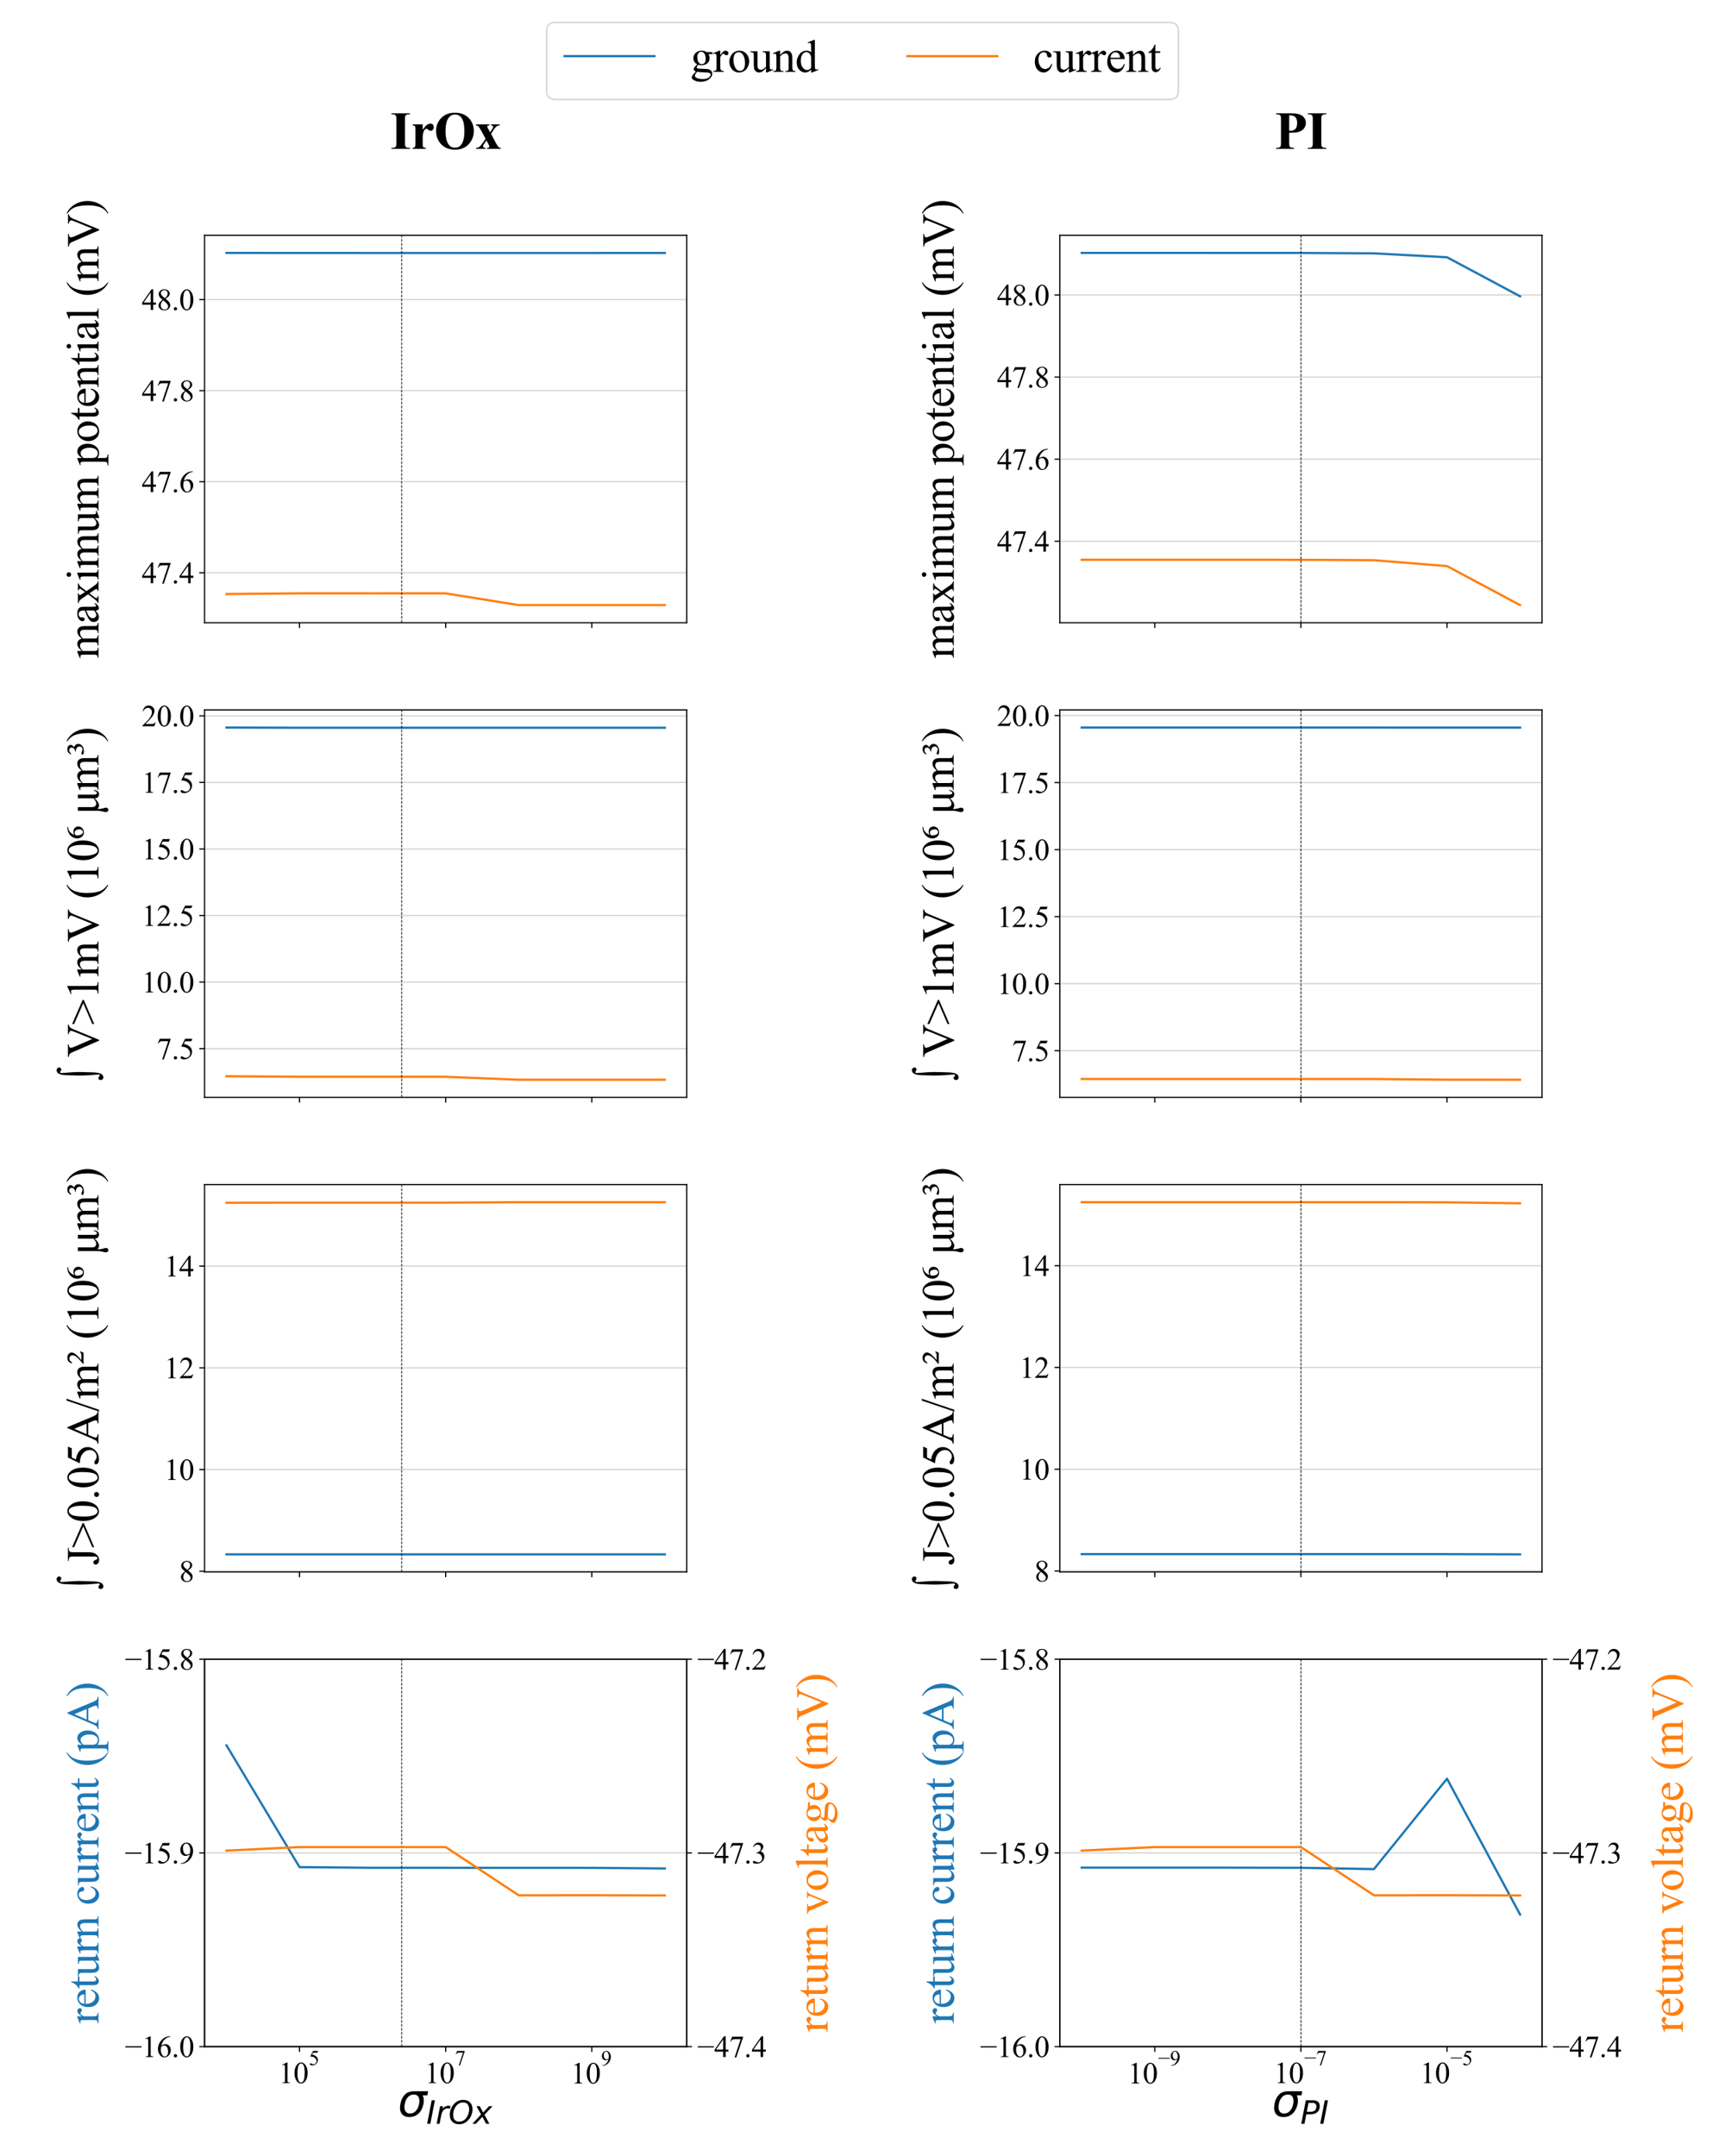 <?xml version="1.0" encoding="utf-8" standalone="no"?>
<!DOCTYPE svg PUBLIC "-//W3C//DTD SVG 1.1//EN"
  "http://www.w3.org/Graphics/SVG/1.1/DTD/svg11.dtd">
<svg xmlns:xlink="http://www.w3.org/1999/xlink" width="1152pt" height="1440pt" viewBox="0 0 1152 1440" xmlns="http://www.w3.org/2000/svg" version="1.1">
 <defs>
  <style type="text/css">*{stroke-linejoin: round; stroke-linecap: butt}</style>
 </defs>
 <g id="figure_1">
  <g id="patch_1">
   <path d="M 0 1440 
L 1152 1440 
L 1152 0 
L 0 0 
z
" style="fill: #ffffff"/>
  </g>
  <g id="axes_1">
   <g id="patch_2">
    <path d="M 136.604 415.907 
L 458.62 415.907 
L 458.62 157.169 
L 136.604 157.169 
z
" style="fill: #ffffff"/>
   </g>
   <g id="matplotlib.axis_1">
    <g id="xtick_1">
     <g id="line2d_1">
      <defs>
       <path id="mb8ca2089e6" d="M 0 0 
L 0 3.5 
" style="stroke: #000000; stroke-width: 0.8"/>
      </defs>
      <g>
       <use xlink:href="#mb8ca2089e6" x="200.031" y="415.907" style="stroke: #000000; stroke-width: 0.8"/>
      </g>
     </g>
    </g>
    <g id="xtick_2">
     <g id="line2d_2">
      <g>
       <use xlink:href="#mb8ca2089e6" x="297.612" y="415.907" style="stroke: #000000; stroke-width: 0.8"/>
      </g>
     </g>
    </g>
    <g id="xtick_3">
     <g id="line2d_3">
      <g>
       <use xlink:href="#mb8ca2089e6" x="395.193" y="415.907" style="stroke: #000000; stroke-width: 0.8"/>
      </g>
     </g>
    </g>
   </g>
   <g id="matplotlib.axis_2">
    <g id="ytick_1">
     <g id="line2d_4">
      <path d="M 136.604 382.579 
L 458.62 382.579 
" clip-path="url(#pd1ebb8fd9d)" style="fill: none; stroke: #d3d3d3; stroke-width: 0.8; stroke-linecap: square"/>
     </g>
     <g id="line2d_5">
      <defs>
       <path id="m5f951829af" d="M 0 0 
L -3.5 0 
" style="stroke: #000000; stroke-width: 0.8"/>
      </defs>
      <g>
       <use xlink:href="#m5f951829af" x="136.604" y="382.579" style="stroke: #000000; stroke-width: 0.8"/>
      </g>
     </g>
     <g id="text_1">
      <!-- 47.4 -->
      <g transform="translate(94.604 389.523)scale(0.2 -0.2)">
       <defs>
        <path id="TimesNewRomanPSMT-34" d="M 2978 1563 
L 2978 1119 
L 2409 1119 
L 2409 0 
L 1894 0 
L 1894 1119 
L 100 1119 
L 100 1519 
L 2066 4325 
L 2409 4325 
L 2409 1563 
L 2978 1563 
z
M 1894 1563 
L 1894 3666 
L 406 1563 
L 1894 1563 
z
" transform="scale(0.016)"/>
        <path id="TimesNewRomanPSMT-37" d="M 644 4238 
L 2916 4238 
L 2916 4119 
L 1503 -88 
L 1153 -88 
L 2419 3728 
L 1253 3728 
Q 900 3728 750 3644 
Q 488 3500 328 3200 
L 238 3234 
L 644 4238 
z
" transform="scale(0.016)"/>
        <path id="TimesNewRomanPSMT-2e" d="M 800 606 
Q 947 606 1047 504 
Q 1147 403 1147 259 
Q 1147 116 1045 14 
Q 944 -88 800 -88 
Q 656 -88 554 14 
Q 453 116 453 259 
Q 453 406 554 506 
Q 656 606 800 606 
z
" transform="scale(0.016)"/>
       </defs>
       <use xlink:href="#TimesNewRomanPSMT-34"/>
       <use xlink:href="#TimesNewRomanPSMT-37" x="50"/>
       <use xlink:href="#TimesNewRomanPSMT-2e" x="100"/>
       <use xlink:href="#TimesNewRomanPSMT-34" x="125"/>
      </g>
     </g>
    </g>
    <g id="ytick_2">
     <g id="line2d_6">
      <path d="M 136.604 321.76 
L 458.62 321.76 
" clip-path="url(#pd1ebb8fd9d)" style="fill: none; stroke: #d3d3d3; stroke-width: 0.8; stroke-linecap: square"/>
     </g>
     <g id="line2d_7">
      <g>
       <use xlink:href="#m5f951829af" x="136.604" y="321.76" style="stroke: #000000; stroke-width: 0.8"/>
      </g>
     </g>
     <g id="text_2">
      <!-- 47.6 -->
      <g transform="translate(94.604 328.703)scale(0.2 -0.2)">
       <defs>
        <path id="TimesNewRomanPSMT-36" d="M 2869 4325 
L 2869 4209 
Q 2456 4169 2195 4045 
Q 1934 3922 1679 3669 
Q 1425 3416 1258 3105 
Q 1091 2794 978 2366 
Q 1428 2675 1881 2675 
Q 2316 2675 2634 2325 
Q 2953 1975 2953 1425 
Q 2953 894 2631 456 
Q 2244 -75 1606 -75 
Q 1172 -75 869 213 
Q 275 772 275 1663 
Q 275 2231 503 2743 
Q 731 3256 1154 3653 
Q 1578 4050 1965 4187 
Q 2353 4325 2688 4325 
L 2869 4325 
z
M 925 2138 
Q 869 1716 869 1456 
Q 869 1156 980 804 
Q 1091 453 1309 247 
Q 1469 100 1697 100 
Q 1969 100 2183 356 
Q 2397 613 2397 1088 
Q 2397 1622 2184 2012 
Q 1972 2403 1581 2403 
Q 1463 2403 1327 2353 
Q 1191 2303 925 2138 
z
" transform="scale(0.016)"/>
       </defs>
       <use xlink:href="#TimesNewRomanPSMT-34"/>
       <use xlink:href="#TimesNewRomanPSMT-37" x="50"/>
       <use xlink:href="#TimesNewRomanPSMT-2e" x="100"/>
       <use xlink:href="#TimesNewRomanPSMT-36" x="125"/>
      </g>
     </g>
    </g>
    <g id="ytick_3">
     <g id="line2d_8">
      <path d="M 136.604 260.94 
L 458.62 260.94 
" clip-path="url(#pd1ebb8fd9d)" style="fill: none; stroke: #d3d3d3; stroke-width: 0.8; stroke-linecap: square"/>
     </g>
     <g id="line2d_9">
      <g>
       <use xlink:href="#m5f951829af" x="136.604" y="260.94" style="stroke: #000000; stroke-width: 0.8"/>
      </g>
     </g>
     <g id="text_3">
      <!-- 47.8 -->
      <g transform="translate(94.604 267.883)scale(0.2 -0.2)">
       <defs>
        <path id="TimesNewRomanPSMT-38" d="M 1228 2134 
Q 725 2547 579 2797 
Q 434 3047 434 3316 
Q 434 3728 753 4026 
Q 1072 4325 1600 4325 
Q 2113 4325 2425 4047 
Q 2738 3769 2738 3413 
Q 2738 3175 2569 2928 
Q 2400 2681 1866 2347 
Q 2416 1922 2594 1678 
Q 2831 1359 2831 1006 
Q 2831 559 2490 242 
Q 2150 -75 1597 -75 
Q 994 -75 656 303 
Q 388 606 388 966 
Q 388 1247 577 1523 
Q 766 1800 1228 2134 
z
M 1719 2469 
Q 2094 2806 2194 3001 
Q 2294 3197 2294 3444 
Q 2294 3772 2109 3958 
Q 1925 4144 1606 4144 
Q 1288 4144 1088 3959 
Q 888 3775 888 3528 
Q 888 3366 970 3203 
Q 1053 3041 1206 2894 
L 1719 2469 
z
M 1375 2016 
Q 1116 1797 991 1539 
Q 866 1281 866 981 
Q 866 578 1086 336 
Q 1306 94 1647 94 
Q 1984 94 2187 284 
Q 2391 475 2391 747 
Q 2391 972 2272 1150 
Q 2050 1481 1375 2016 
z
" transform="scale(0.016)"/>
       </defs>
       <use xlink:href="#TimesNewRomanPSMT-34"/>
       <use xlink:href="#TimesNewRomanPSMT-37" x="50"/>
       <use xlink:href="#TimesNewRomanPSMT-2e" x="100"/>
       <use xlink:href="#TimesNewRomanPSMT-38" x="125"/>
      </g>
     </g>
    </g>
    <g id="ytick_4">
     <g id="line2d_10">
      <path d="M 136.604 200.12 
L 458.62 200.12 
" clip-path="url(#pd1ebb8fd9d)" style="fill: none; stroke: #d3d3d3; stroke-width: 0.8; stroke-linecap: square"/>
     </g>
     <g id="line2d_11">
      <g>
       <use xlink:href="#m5f951829af" x="136.604" y="200.12" style="stroke: #000000; stroke-width: 0.8"/>
      </g>
     </g>
     <g id="text_4">
      <!-- 48.0 -->
      <g transform="translate(94.604 207.063)scale(0.2 -0.2)">
       <defs>
        <path id="TimesNewRomanPSMT-30" d="M 231 2094 
Q 231 2819 450 3342 
Q 669 3866 1031 4122 
Q 1313 4325 1613 4325 
Q 2100 4325 2488 3828 
Q 2972 3213 2972 2159 
Q 2972 1422 2759 906 
Q 2547 391 2217 158 
Q 1888 -75 1581 -75 
Q 975 -75 572 641 
Q 231 1244 231 2094 
z
M 844 2016 
Q 844 1141 1059 588 
Q 1238 122 1591 122 
Q 1759 122 1940 273 
Q 2122 425 2216 781 
Q 2359 1319 2359 2297 
Q 2359 3022 2209 3506 
Q 2097 3866 1919 4016 
Q 1791 4119 1609 4119 
Q 1397 4119 1231 3928 
Q 1006 3669 925 3112 
Q 844 2556 844 2016 
z
" transform="scale(0.016)"/>
       </defs>
       <use xlink:href="#TimesNewRomanPSMT-34"/>
       <use xlink:href="#TimesNewRomanPSMT-38" x="50"/>
       <use xlink:href="#TimesNewRomanPSMT-2e" x="100"/>
       <use xlink:href="#TimesNewRomanPSMT-30" x="125"/>
      </g>
     </g>
    </g>
    <g id="text_5">
     <!-- maximum potential (mV) -->
     <g transform="translate(65.783 439.84)rotate(-90)scale(0.3 -0.3)">
      <defs>
       <path id="TimesNewRomanPSMT-6d" d="M 1050 2338 
Q 1363 2650 1419 2697 
Q 1559 2816 1721 2881 
Q 1884 2947 2044 2947 
Q 2313 2947 2506 2790 
Q 2700 2634 2766 2338 
Q 3088 2713 3309 2830 
Q 3531 2947 3766 2947 
Q 3994 2947 4170 2830 
Q 4347 2713 4450 2447 
Q 4519 2266 4519 1878 
L 4519 647 
Q 4519 378 4559 278 
Q 4591 209 4675 161 
Q 4759 113 4950 113 
L 4950 0 
L 3538 0 
L 3538 113 
L 3597 113 
Q 3781 113 3884 184 
Q 3956 234 3988 344 
Q 4000 397 4000 647 
L 4000 1878 
Q 4000 2228 3916 2372 
Q 3794 2572 3525 2572 
Q 3359 2572 3192 2489 
Q 3025 2406 2788 2181 
L 2781 2147 
L 2788 2013 
L 2788 647 
Q 2788 353 2820 281 
Q 2853 209 2943 161 
Q 3034 113 3253 113 
L 3253 0 
L 1806 0 
L 1806 113 
Q 2044 113 2133 169 
Q 2222 225 2256 338 
Q 2272 391 2272 647 
L 2272 1878 
Q 2272 2228 2169 2381 
Q 2031 2581 1784 2581 
Q 1616 2581 1450 2491 
Q 1191 2353 1050 2181 
L 1050 647 
Q 1050 366 1089 281 
Q 1128 197 1204 155 
Q 1281 113 1516 113 
L 1516 0 
L 100 0 
L 100 113 
Q 297 113 375 155 
Q 453 197 493 289 
Q 534 381 534 647 
L 534 1741 
Q 534 2213 506 2350 
Q 484 2453 437 2492 
Q 391 2531 309 2531 
Q 222 2531 100 2484 
L 53 2597 
L 916 2947 
L 1050 2947 
L 1050 2338 
z
" transform="scale(0.016)"/>
       <path id="TimesNewRomanPSMT-61" d="M 1822 413 
Q 1381 72 1269 19 
Q 1100 -59 909 -59 
Q 613 -59 420 144 
Q 228 347 228 678 
Q 228 888 322 1041 
Q 450 1253 767 1440 
Q 1084 1628 1822 1897 
L 1822 2009 
Q 1822 2438 1686 2597 
Q 1550 2756 1291 2756 
Q 1094 2756 978 2650 
Q 859 2544 859 2406 
L 866 2225 
Q 866 2081 792 2003 
Q 719 1925 600 1925 
Q 484 1925 411 2006 
Q 338 2088 338 2228 
Q 338 2497 613 2722 
Q 888 2947 1384 2947 
Q 1766 2947 2009 2819 
Q 2194 2722 2281 2516 
Q 2338 2381 2338 1966 
L 2338 994 
Q 2338 584 2353 492 
Q 2369 400 2405 369 
Q 2441 338 2488 338 
Q 2538 338 2575 359 
Q 2641 400 2828 588 
L 2828 413 
Q 2478 -56 2159 -56 
Q 2006 -56 1915 50 
Q 1825 156 1822 413 
z
M 1822 616 
L 1822 1706 
Q 1350 1519 1213 1441 
Q 966 1303 859 1153 
Q 753 1003 753 825 
Q 753 600 887 451 
Q 1022 303 1197 303 
Q 1434 303 1822 616 
z
" transform="scale(0.016)"/>
       <path id="TimesNewRomanPSMT-78" d="M 84 2863 
L 1431 2863 
L 1431 2747 
Q 1303 2747 1251 2703 
Q 1200 2659 1200 2588 
Q 1200 2513 1309 2356 
Q 1344 2306 1413 2200 
L 1616 1875 
L 1850 2200 
Q 2075 2509 2075 2591 
Q 2075 2656 2022 2701 
Q 1969 2747 1850 2747 
L 1850 2863 
L 2819 2863 
L 2819 2747 
Q 2666 2738 2553 2663 
Q 2400 2556 2134 2200 
L 1744 1678 
L 2456 653 
Q 2719 275 2831 198 
Q 2944 122 3122 113 
L 3122 0 
L 1772 0 
L 1772 113 
Q 1913 113 1991 175 
Q 2050 219 2050 291 
Q 2050 363 1850 653 
L 1431 1266 
L 972 653 
Q 759 369 759 316 
Q 759 241 829 180 
Q 900 119 1041 113 
L 1041 0 
L 106 0 
L 106 113 
Q 219 128 303 191 
Q 422 281 703 653 
L 1303 1450 
L 759 2238 
Q 528 2575 401 2661 
Q 275 2747 84 2747 
L 84 2863 
z
" transform="scale(0.016)"/>
       <path id="TimesNewRomanPSMT-69" d="M 928 4444 
Q 1059 4444 1151 4351 
Q 1244 4259 1244 4128 
Q 1244 3997 1151 3903 
Q 1059 3809 928 3809 
Q 797 3809 703 3903 
Q 609 3997 609 4128 
Q 609 4259 701 4351 
Q 794 4444 928 4444 
z
M 1188 2947 
L 1188 647 
Q 1188 378 1227 289 
Q 1266 200 1342 156 
Q 1419 113 1622 113 
L 1622 0 
L 231 0 
L 231 113 
Q 441 113 512 153 
Q 584 194 626 287 
Q 669 381 669 647 
L 669 1750 
Q 669 2216 641 2353 
Q 619 2453 572 2492 
Q 525 2531 444 2531 
Q 356 2531 231 2484 
L 188 2597 
L 1050 2947 
L 1188 2947 
z
" transform="scale(0.016)"/>
       <path id="TimesNewRomanPSMT-75" d="M 2709 2863 
L 2709 1128 
Q 2709 631 2732 520 
Q 2756 409 2807 365 
Q 2859 322 2928 322 
Q 3025 322 3147 375 
L 3191 266 
L 2334 -88 
L 2194 -88 
L 2194 519 
Q 1825 119 1631 15 
Q 1438 -88 1222 -88 
Q 981 -88 804 51 
Q 628 191 559 409 
Q 491 628 491 1028 
L 491 2306 
Q 491 2509 447 2587 
Q 403 2666 317 2708 
Q 231 2750 6 2747 
L 6 2863 
L 1009 2863 
L 1009 947 
Q 1009 547 1148 422 
Q 1288 297 1484 297 
Q 1619 297 1789 381 
Q 1959 466 2194 703 
L 2194 2325 
Q 2194 2569 2105 2655 
Q 2016 2741 1734 2747 
L 1734 2863 
L 2709 2863 
z
" transform="scale(0.016)"/>
       <path id="TimesNewRomanPSMT-20" transform="scale(0.016)"/>
       <path id="TimesNewRomanPSMT-70" d="M -6 2578 
L 875 2934 
L 994 2934 
L 994 2266 
Q 1216 2644 1439 2795 
Q 1663 2947 1909 2947 
Q 2341 2947 2628 2609 
Q 2981 2197 2981 1534 
Q 2981 794 2556 309 
Q 2206 -88 1675 -88 
Q 1444 -88 1275 -22 
Q 1150 25 994 166 
L 994 -706 
Q 994 -1000 1030 -1079 
Q 1066 -1159 1155 -1206 
Q 1244 -1253 1478 -1253 
L 1478 -1369 
L -22 -1369 
L -22 -1253 
L 56 -1253 
Q 228 -1256 350 -1188 
Q 409 -1153 442 -1076 
Q 475 -1000 475 -688 
L 475 2019 
Q 475 2297 450 2372 
Q 425 2447 370 2484 
Q 316 2522 222 2522 
Q 147 2522 31 2478 
L -6 2578 
z
M 994 2081 
L 994 1013 
Q 994 666 1022 556 
Q 1066 375 1236 237 
Q 1406 100 1666 100 
Q 1978 100 2172 344 
Q 2425 663 2425 1241 
Q 2425 1897 2138 2250 
Q 1938 2494 1663 2494 
Q 1513 2494 1366 2419 
Q 1253 2363 994 2081 
z
" transform="scale(0.016)"/>
       <path id="TimesNewRomanPSMT-6f" d="M 1600 2947 
Q 2250 2947 2644 2453 
Q 2978 2031 2978 1484 
Q 2978 1100 2793 706 
Q 2609 313 2286 112 
Q 1963 -88 1566 -88 
Q 919 -88 538 428 
Q 216 863 216 1403 
Q 216 1797 411 2186 
Q 606 2575 925 2761 
Q 1244 2947 1600 2947 
z
M 1503 2744 
Q 1338 2744 1170 2645 
Q 1003 2547 900 2300 
Q 797 2053 797 1666 
Q 797 1041 1045 587 
Q 1294 134 1700 134 
Q 2003 134 2200 384 
Q 2397 634 2397 1244 
Q 2397 2006 2069 2444 
Q 1847 2744 1503 2744 
z
" transform="scale(0.016)"/>
       <path id="TimesNewRomanPSMT-74" d="M 1031 3803 
L 1031 2863 
L 1700 2863 
L 1700 2644 
L 1031 2644 
L 1031 788 
Q 1031 509 1111 412 
Q 1191 316 1316 316 
Q 1419 316 1516 380 
Q 1613 444 1666 569 
L 1788 569 
Q 1678 263 1478 108 
Q 1278 -47 1066 -47 
Q 922 -47 784 33 
Q 647 113 581 261 
Q 516 409 516 719 
L 516 2644 
L 63 2644 
L 63 2747 
Q 234 2816 414 2980 
Q 594 3144 734 3369 
Q 806 3488 934 3803 
L 1031 3803 
z
" transform="scale(0.016)"/>
       <path id="TimesNewRomanPSMT-65" d="M 681 1784 
Q 678 1147 991 784 
Q 1303 422 1725 422 
Q 2006 422 2214 576 
Q 2422 731 2563 1106 
L 2659 1044 
Q 2594 616 2278 264 
Q 1963 -88 1488 -88 
Q 972 -88 605 314 
Q 238 716 238 1394 
Q 238 2128 614 2539 
Q 991 2950 1559 2950 
Q 2041 2950 2350 2633 
Q 2659 2316 2659 1784 
L 681 1784 
z
M 681 1966 
L 2006 1966 
Q 1991 2241 1941 2353 
Q 1863 2528 1708 2628 
Q 1553 2728 1384 2728 
Q 1125 2728 920 2526 
Q 716 2325 681 1966 
z
" transform="scale(0.016)"/>
       <path id="TimesNewRomanPSMT-6e" d="M 1034 2341 
Q 1538 2947 1994 2947 
Q 2228 2947 2397 2830 
Q 2566 2713 2666 2444 
Q 2734 2256 2734 1869 
L 2734 647 
Q 2734 375 2778 278 
Q 2813 200 2889 156 
Q 2966 113 3172 113 
L 3172 0 
L 1756 0 
L 1756 113 
L 1816 113 
Q 2016 113 2095 173 
Q 2175 234 2206 353 
Q 2219 400 2219 647 
L 2219 1819 
Q 2219 2209 2117 2386 
Q 2016 2563 1775 2563 
Q 1403 2563 1034 2156 
L 1034 647 
Q 1034 356 1069 288 
Q 1113 197 1189 155 
Q 1266 113 1500 113 
L 1500 0 
L 84 0 
L 84 113 
L 147 113 
Q 366 113 442 223 
Q 519 334 519 647 
L 519 1709 
Q 519 2225 495 2337 
Q 472 2450 423 2490 
Q 375 2531 294 2531 
Q 206 2531 84 2484 
L 38 2597 
L 900 2947 
L 1034 2947 
L 1034 2341 
z
" transform="scale(0.016)"/>
       <path id="TimesNewRomanPSMT-6c" d="M 1184 4444 
L 1184 647 
Q 1184 378 1223 290 
Q 1263 203 1344 158 
Q 1425 113 1647 113 
L 1647 0 
L 244 0 
L 244 113 
Q 441 113 512 153 
Q 584 194 625 287 
Q 666 381 666 647 
L 666 3247 
Q 666 3731 644 3842 
Q 622 3953 573 3993 
Q 525 4034 450 4034 
Q 369 4034 244 3984 
L 191 4094 
L 1044 4444 
L 1184 4444 
z
" transform="scale(0.016)"/>
       <path id="TimesNewRomanPSMT-28" d="M 1988 -1253 
L 1988 -1369 
Q 1516 -1131 1200 -813 
Q 750 -359 506 256 
Q 263 872 263 1534 
Q 263 2503 741 3301 
Q 1219 4100 1988 4444 
L 1988 4313 
Q 1603 4100 1356 3731 
Q 1109 3363 987 2797 
Q 866 2231 866 1616 
Q 866 947 969 400 
Q 1050 -31 1165 -292 
Q 1281 -553 1476 -793 
Q 1672 -1034 1988 -1253 
z
" transform="scale(0.016)"/>
       <path id="TimesNewRomanPSMT-56" d="M 4544 4238 
L 4544 4122 
Q 4319 4081 4203 3978 
Q 4038 3825 3909 3509 
L 2431 -97 
L 2316 -97 
L 728 3556 
Q 606 3838 556 3900 
Q 478 3997 364 4051 
Q 250 4106 56 4122 
L 56 4238 
L 1788 4238 
L 1788 4122 
Q 1494 4094 1406 4022 
Q 1319 3950 1319 3838 
Q 1319 3681 1463 3350 
L 2541 866 
L 3541 3319 
Q 3688 3681 3688 3822 
Q 3688 3913 3597 3995 
Q 3506 4078 3291 4113 
Q 3275 4116 3238 4122 
L 3238 4238 
L 4544 4238 
z
" transform="scale(0.016)"/>
       <path id="TimesNewRomanPSMT-29" d="M 144 4313 
L 144 4444 
Q 619 4209 934 3891 
Q 1381 3434 1625 2820 
Q 1869 2206 1869 1541 
Q 1869 572 1392 -226 
Q 916 -1025 144 -1369 
L 144 -1253 
Q 528 -1038 776 -670 
Q 1025 -303 1145 264 
Q 1266 831 1266 1447 
Q 1266 2113 1163 2663 
Q 1084 3094 967 3353 
Q 850 3613 656 3853 
Q 463 4094 144 4313 
z
" transform="scale(0.016)"/>
      </defs>
      <use xlink:href="#TimesNewRomanPSMT-6d"/>
      <use xlink:href="#TimesNewRomanPSMT-61" x="77.783"/>
      <use xlink:href="#TimesNewRomanPSMT-78" x="122.168"/>
      <use xlink:href="#TimesNewRomanPSMT-69" x="172.168"/>
      <use xlink:href="#TimesNewRomanPSMT-6d" x="199.951"/>
      <use xlink:href="#TimesNewRomanPSMT-75" x="277.734"/>
      <use xlink:href="#TimesNewRomanPSMT-6d" x="327.734"/>
      <use xlink:href="#TimesNewRomanPSMT-20" x="405.518"/>
      <use xlink:href="#TimesNewRomanPSMT-70" x="430.518"/>
      <use xlink:href="#TimesNewRomanPSMT-6f" x="480.518"/>
      <use xlink:href="#TimesNewRomanPSMT-74" x="530.518"/>
      <use xlink:href="#TimesNewRomanPSMT-65" x="558.301"/>
      <use xlink:href="#TimesNewRomanPSMT-6e" x="602.686"/>
      <use xlink:href="#TimesNewRomanPSMT-74" x="652.686"/>
      <use xlink:href="#TimesNewRomanPSMT-69" x="680.469"/>
      <use xlink:href="#TimesNewRomanPSMT-61" x="708.252"/>
      <use xlink:href="#TimesNewRomanPSMT-6c" x="752.637"/>
      <use xlink:href="#TimesNewRomanPSMT-20" x="780.42"/>
      <use xlink:href="#TimesNewRomanPSMT-28" x="805.42"/>
      <use xlink:href="#TimesNewRomanPSMT-6d" x="838.721"/>
      <use xlink:href="#TimesNewRomanPSMT-56" x="916.504"/>
      <use xlink:href="#TimesNewRomanPSMT-29" x="988.721"/>
     </g>
    </g>
   </g>
   <g id="line2d_12">
    <path d="M 151.241 168.93 
L 200.031 168.985 
L 248.821 168.99 
L 297.612 168.99 
L 346.402 168.991 
L 395.193 168.99 
L 443.983 168.982 
" clip-path="url(#pd1ebb8fd9d)" style="fill: none; stroke: #1f77b4; stroke-width: 1.5; stroke-linecap: square"/>
   </g>
   <g id="line2d_13">
    <path d="M 151.241 396.749 
L 200.031 396.307 
L 248.821 396.316 
L 297.612 396.315 
L 346.402 404.146 
L 395.193 404.145 
L 443.983 404.137 
" clip-path="url(#pd1ebb8fd9d)" style="fill: none; stroke: #ff7f0e; stroke-width: 1.5; stroke-linecap: square"/>
   </g>
   <g id="line2d_14">
    <path d="M 268.237 415.907 
L 268.237 157.169 
" clip-path="url(#pd1ebb8fd9d)" style="fill: none; stroke-dasharray: 1.85,0.8; stroke-dashoffset: 0; stroke: #000000; stroke-width: 0.5"/>
   </g>
   <g id="patch_3">
    <path d="M 136.604 415.907 
L 136.604 157.169 
" style="fill: none; stroke: #000000; stroke-width: 0.8; stroke-linejoin: miter; stroke-linecap: square"/>
   </g>
   <g id="patch_4">
    <path d="M 458.62 415.907 
L 458.62 157.169 
" style="fill: none; stroke: #000000; stroke-width: 0.8; stroke-linejoin: miter; stroke-linecap: square"/>
   </g>
   <g id="patch_5">
    <path d="M 136.604 415.907 
L 458.62 415.907 
" style="fill: none; stroke: #000000; stroke-width: 0.8; stroke-linejoin: miter; stroke-linecap: square"/>
   </g>
   <g id="patch_6">
    <path d="M 136.604 157.169 
L 458.62 157.169 
" style="fill: none; stroke: #000000; stroke-width: 0.8; stroke-linejoin: miter; stroke-linecap: square"/>
   </g>
   <g id="text_6">
    <!-- IrOx -->
    <g transform="translate(260.67 99.421)scale(0.35 -0.35)">
     <defs>
      <path id="TimesNewRomanPS-BoldMT-49" d="M 2344 116 
L 2344 0 
L 128 0 
L 128 116 
L 269 116 
Q 453 116 566 181 
Q 647 225 691 331 
Q 725 406 725 725 
L 725 3513 
Q 725 3838 690 3919 
Q 656 4000 551 4061 
Q 447 4122 269 4122 
L 128 4122 
L 128 4238 
L 2344 4238 
L 2344 4122 
L 2203 4122 
Q 2019 4122 1906 4056 
Q 1825 4013 1778 3906 
Q 1744 3831 1744 3513 
L 1744 725 
Q 1744 400 1780 319 
Q 1816 238 1920 177 
Q 2025 116 2203 116 
L 2344 116 
z
" transform="scale(0.016)"/>
      <path id="TimesNewRomanPS-BoldMT-72" d="M 1428 2922 
L 1428 2259 
Q 1719 2713 1937 2861 
Q 2156 3009 2359 3009 
Q 2534 3009 2639 2901 
Q 2744 2794 2744 2597 
Q 2744 2388 2642 2272 
Q 2541 2156 2397 2156 
Q 2231 2156 2109 2262 
Q 1988 2369 1966 2381 
Q 1934 2400 1894 2400 
Q 1803 2400 1722 2331 
Q 1594 2225 1528 2028 
Q 1428 1725 1428 1359 
L 1428 688 
L 1431 513 
Q 1431 334 1453 284 
Q 1491 200 1564 161 
Q 1638 122 1813 113 
L 1813 0 
L 234 0 
L 234 113 
Q 425 128 492 217 
Q 559 306 559 688 
L 559 2303 
Q 559 2553 534 2622 
Q 503 2709 443 2750 
Q 384 2791 234 2806 
L 234 2922 
L 1428 2922 
z
" transform="scale(0.016)"/>
      <path id="TimesNewRomanPS-BoldMT-4f" d="M 2472 4297 
Q 3484 4334 4117 3706 
Q 4750 3078 4750 2134 
Q 4750 1328 4278 716 
Q 3653 -97 2513 -97 
Q 1369 -97 744 678 
Q 250 1291 250 2131 
Q 250 3075 892 3704 
Q 1534 4334 2472 4297 
z
M 2509 4097 
Q 1928 4097 1625 3503 
Q 1378 3016 1378 2103 
Q 1378 1019 1759 500 
Q 2025 138 2503 138 
Q 2825 138 3041 294 
Q 3316 494 3469 933 
Q 3622 1372 3622 2078 
Q 3622 2919 3465 3336 
Q 3309 3753 3067 3925 
Q 2825 4097 2509 4097 
z
" transform="scale(0.016)"/>
      <path id="TimesNewRomanPS-BoldMT-78" d="M 1944 1791 
L 2450 828 
Q 2713 325 2866 191 
Q 2950 119 3097 113 
L 3097 0 
L 1469 0 
L 1469 113 
Q 1659 128 1704 162 
Q 1750 197 1750 256 
Q 1750 344 1650 531 
L 1397 1006 
L 1181 691 
Q 1034 475 1016 434 
Q 991 375 991 328 
Q 991 256 1020 207 
Q 1050 159 1101 136 
Q 1153 113 1291 113 
L 1291 0 
L 147 0 
L 147 113 
Q 359 113 536 230 
Q 713 347 1050 844 
L 1291 1200 
L 788 2131 
Q 541 2588 419 2691 
Q 297 2794 147 2806 
L 147 2922 
L 1766 2922 
L 1766 2806 
L 1681 2803 
L 1519 2747 
Q 1494 2725 1494 2675 
Q 1494 2628 1509 2578 
Q 1519 2556 1597 2409 
L 1825 1984 
L 1944 2153 
Q 2194 2497 2194 2634 
Q 2194 2700 2139 2745 
Q 2084 2791 1944 2806 
L 1944 2922 
L 2978 2922 
L 2978 2806 
Q 2788 2800 2622 2689 
Q 2456 2578 2250 2259 
L 1944 1791 
z
" transform="scale(0.016)"/>
     </defs>
     <use xlink:href="#TimesNewRomanPS-BoldMT-49"/>
     <use xlink:href="#TimesNewRomanPS-BoldMT-72" x="38.916"/>
     <use xlink:href="#TimesNewRomanPS-BoldMT-4f" x="83.301"/>
     <use xlink:href="#TimesNewRomanPS-BoldMT-78" x="161.084"/>
    </g>
   </g>
  </g>
  <g id="axes_2">
   <g id="patch_7">
    <path d="M 707.764 415.907 
L 1029.78 415.907 
L 1029.78 157.169 
L 707.764 157.169 
z
" style="fill: #ffffff"/>
   </g>
   <g id="matplotlib.axis_3">
    <g id="xtick_4">
     <g id="line2d_15">
      <g>
       <use xlink:href="#mb8ca2089e6" x="771.191" y="415.907" style="stroke: #000000; stroke-width: 0.8"/>
      </g>
     </g>
    </g>
    <g id="xtick_5">
     <g id="line2d_16">
      <g>
       <use xlink:href="#mb8ca2089e6" x="868.772" y="415.907" style="stroke: #000000; stroke-width: 0.8"/>
      </g>
     </g>
    </g>
    <g id="xtick_6">
     <g id="line2d_17">
      <g>
       <use xlink:href="#mb8ca2089e6" x="966.353" y="415.907" style="stroke: #000000; stroke-width: 0.8"/>
      </g>
     </g>
    </g>
   </g>
   <g id="matplotlib.axis_4">
    <g id="ytick_5">
     <g id="line2d_18">
      <path d="M 707.764 361.519 
L 1029.78 361.519 
" clip-path="url(#pfb7d22dcb2)" style="fill: none; stroke: #d3d3d3; stroke-width: 0.8; stroke-linecap: square"/>
     </g>
     <g id="line2d_19">
      <g>
       <use xlink:href="#m5f951829af" x="707.764" y="361.519" style="stroke: #000000; stroke-width: 0.8"/>
      </g>
     </g>
     <g id="text_7">
      <!-- 47.4 -->
      <g transform="translate(665.764 368.462)scale(0.2 -0.2)">
       <use xlink:href="#TimesNewRomanPSMT-34"/>
       <use xlink:href="#TimesNewRomanPSMT-37" x="50"/>
       <use xlink:href="#TimesNewRomanPSMT-2e" x="100"/>
       <use xlink:href="#TimesNewRomanPSMT-34" x="125"/>
      </g>
     </g>
    </g>
    <g id="ytick_6">
     <g id="line2d_20">
      <path d="M 707.764 306.687 
L 1029.78 306.687 
" clip-path="url(#pfb7d22dcb2)" style="fill: none; stroke: #d3d3d3; stroke-width: 0.8; stroke-linecap: square"/>
     </g>
     <g id="line2d_21">
      <g>
       <use xlink:href="#m5f951829af" x="707.764" y="306.687" style="stroke: #000000; stroke-width: 0.8"/>
      </g>
     </g>
     <g id="text_8">
      <!-- 47.6 -->
      <g transform="translate(665.764 313.63)scale(0.2 -0.2)">
       <use xlink:href="#TimesNewRomanPSMT-34"/>
       <use xlink:href="#TimesNewRomanPSMT-37" x="50"/>
       <use xlink:href="#TimesNewRomanPSMT-2e" x="100"/>
       <use xlink:href="#TimesNewRomanPSMT-36" x="125"/>
      </g>
     </g>
    </g>
    <g id="ytick_7">
     <g id="line2d_22">
      <path d="M 707.764 251.855 
L 1029.78 251.855 
" clip-path="url(#pfb7d22dcb2)" style="fill: none; stroke: #d3d3d3; stroke-width: 0.8; stroke-linecap: square"/>
     </g>
     <g id="line2d_23">
      <g>
       <use xlink:href="#m5f951829af" x="707.764" y="251.855" style="stroke: #000000; stroke-width: 0.8"/>
      </g>
     </g>
     <g id="text_9">
      <!-- 47.8 -->
      <g transform="translate(665.764 258.799)scale(0.2 -0.2)">
       <use xlink:href="#TimesNewRomanPSMT-34"/>
       <use xlink:href="#TimesNewRomanPSMT-37" x="50"/>
       <use xlink:href="#TimesNewRomanPSMT-2e" x="100"/>
       <use xlink:href="#TimesNewRomanPSMT-38" x="125"/>
      </g>
     </g>
    </g>
    <g id="ytick_8">
     <g id="line2d_24">
      <path d="M 707.764 197.023 
L 1029.78 197.023 
" clip-path="url(#pfb7d22dcb2)" style="fill: none; stroke: #d3d3d3; stroke-width: 0.8; stroke-linecap: square"/>
     </g>
     <g id="line2d_25">
      <g>
       <use xlink:href="#m5f951829af" x="707.764" y="197.023" style="stroke: #000000; stroke-width: 0.8"/>
      </g>
     </g>
     <g id="text_10">
      <!-- 48.0 -->
      <g transform="translate(665.764 203.967)scale(0.2 -0.2)">
       <use xlink:href="#TimesNewRomanPSMT-34"/>
       <use xlink:href="#TimesNewRomanPSMT-38" x="50"/>
       <use xlink:href="#TimesNewRomanPSMT-2e" x="100"/>
       <use xlink:href="#TimesNewRomanPSMT-30" x="125"/>
      </g>
     </g>
    </g>
    <g id="text_11">
     <!-- maximum potential (mV) -->
     <g transform="translate(636.943 439.84)rotate(-90)scale(0.3 -0.3)">
      <use xlink:href="#TimesNewRomanPSMT-6d"/>
      <use xlink:href="#TimesNewRomanPSMT-61" x="77.783"/>
      <use xlink:href="#TimesNewRomanPSMT-78" x="122.168"/>
      <use xlink:href="#TimesNewRomanPSMT-69" x="172.168"/>
      <use xlink:href="#TimesNewRomanPSMT-6d" x="199.951"/>
      <use xlink:href="#TimesNewRomanPSMT-75" x="277.734"/>
      <use xlink:href="#TimesNewRomanPSMT-6d" x="327.734"/>
      <use xlink:href="#TimesNewRomanPSMT-20" x="405.518"/>
      <use xlink:href="#TimesNewRomanPSMT-70" x="430.518"/>
      <use xlink:href="#TimesNewRomanPSMT-6f" x="480.518"/>
      <use xlink:href="#TimesNewRomanPSMT-74" x="530.518"/>
      <use xlink:href="#TimesNewRomanPSMT-65" x="558.301"/>
      <use xlink:href="#TimesNewRomanPSMT-6e" x="602.686"/>
      <use xlink:href="#TimesNewRomanPSMT-74" x="652.686"/>
      <use xlink:href="#TimesNewRomanPSMT-69" x="680.469"/>
      <use xlink:href="#TimesNewRomanPSMT-61" x="708.252"/>
      <use xlink:href="#TimesNewRomanPSMT-6c" x="752.637"/>
      <use xlink:href="#TimesNewRomanPSMT-20" x="780.42"/>
      <use xlink:href="#TimesNewRomanPSMT-28" x="805.42"/>
      <use xlink:href="#TimesNewRomanPSMT-6d" x="838.721"/>
      <use xlink:href="#TimesNewRomanPSMT-56" x="916.504"/>
      <use xlink:href="#TimesNewRomanPSMT-29" x="988.721"/>
     </g>
    </g>
   </g>
   <g id="line2d_26">
    <path d="M 722.401 168.93 
L 771.191 168.93 
L 819.981 168.932 
L 868.772 168.958 
L 917.562 169.221 
L 966.353 171.836 
L 1015.143 197.903 
" clip-path="url(#pfb7d22dcb2)" style="fill: none; stroke: #1f77b4; stroke-width: 1.5; stroke-linecap: square"/>
   </g>
   <g id="line2d_27">
    <path d="M 722.401 373.871 
L 771.191 373.872 
L 819.981 373.873 
L 868.772 373.901 
L 917.562 374.168 
L 966.353 378.107 
L 1015.143 404.146 
" clip-path="url(#pfb7d22dcb2)" style="fill: none; stroke: #ff7f0e; stroke-width: 1.5; stroke-linecap: square"/>
   </g>
   <g id="line2d_28">
    <path d="M 868.772 415.907 
L 868.772 157.169 
" clip-path="url(#pfb7d22dcb2)" style="fill: none; stroke-dasharray: 1.85,0.8; stroke-dashoffset: 0; stroke: #000000; stroke-width: 0.5"/>
   </g>
   <g id="patch_8">
    <path d="M 707.764 415.907 
L 707.764 157.169 
" style="fill: none; stroke: #000000; stroke-width: 0.8; stroke-linejoin: miter; stroke-linecap: square"/>
   </g>
   <g id="patch_9">
    <path d="M 1029.78 415.907 
L 1029.78 157.169 
" style="fill: none; stroke: #000000; stroke-width: 0.8; stroke-linejoin: miter; stroke-linecap: square"/>
   </g>
   <g id="patch_10">
    <path d="M 707.764 415.907 
L 1029.78 415.907 
" style="fill: none; stroke: #000000; stroke-width: 0.8; stroke-linejoin: miter; stroke-linecap: square"/>
   </g>
   <g id="patch_11">
    <path d="M 707.764 157.169 
L 1029.78 157.169 
" style="fill: none; stroke: #000000; stroke-width: 0.8; stroke-linejoin: miter; stroke-linecap: square"/>
   </g>
   <g id="text_12">
    <!-- PI -->
    <g transform="translate(851.272 99.421)scale(0.35 -0.35)">
     <defs>
      <path id="TimesNewRomanPS-BoldMT-50" d="M 1728 1919 
L 1728 744 
Q 1728 400 1770 311 
Q 1813 222 1920 169 
Q 2028 116 2316 116 
L 2316 0 
L 163 0 
L 163 116 
Q 456 116 561 170 
Q 666 225 708 312 
Q 750 400 750 744 
L 750 3494 
Q 750 3838 708 3927 
Q 666 4016 559 4069 
Q 453 4122 163 4122 
L 163 4238 
L 2009 4238 
Q 2922 4238 3319 3913 
Q 3716 3588 3716 3100 
Q 3716 2688 3459 2394 
Q 3203 2100 2753 1994 
Q 2450 1919 1728 1919 
z
M 1728 3994 
L 1728 2163 
Q 1831 2156 1884 2156 
Q 2266 2156 2472 2382 
Q 2678 2609 2678 3084 
Q 2678 3556 2472 3775 
Q 2266 3994 1856 3994 
L 1728 3994 
z
" transform="scale(0.016)"/>
     </defs>
     <use xlink:href="#TimesNewRomanPS-BoldMT-50"/>
     <use xlink:href="#TimesNewRomanPS-BoldMT-49" x="61.084"/>
    </g>
   </g>
  </g>
  <g id="axes_3">
   <g id="patch_12">
    <path d="M 136.604 732.917 
L 458.62 732.917 
L 458.62 474.178 
L 136.604 474.178 
z
" style="fill: #ffffff"/>
   </g>
   <g id="matplotlib.axis_5">
    <g id="xtick_7">
     <g id="line2d_29">
      <g>
       <use xlink:href="#mb8ca2089e6" x="200.031" y="732.917" style="stroke: #000000; stroke-width: 0.8"/>
      </g>
     </g>
    </g>
    <g id="xtick_8">
     <g id="line2d_30">
      <g>
       <use xlink:href="#mb8ca2089e6" x="297.612" y="732.917" style="stroke: #000000; stroke-width: 0.8"/>
      </g>
     </g>
    </g>
    <g id="xtick_9">
     <g id="line2d_31">
      <g>
       <use xlink:href="#mb8ca2089e6" x="395.193" y="732.917" style="stroke: #000000; stroke-width: 0.8"/>
      </g>
     </g>
    </g>
   </g>
   <g id="matplotlib.axis_6">
    <g id="ytick_9">
     <g id="line2d_32">
      <path d="M 136.604 700.398 
L 458.62 700.398 
" clip-path="url(#p70a4dd21c4)" style="fill: none; stroke: #d3d3d3; stroke-width: 0.8; stroke-linecap: square"/>
     </g>
     <g id="line2d_33">
      <g>
       <use xlink:href="#m5f951829af" x="136.604" y="700.398" style="stroke: #000000; stroke-width: 0.8"/>
      </g>
     </g>
     <g id="text_13">
      <!-- 7.5 -->
      <g transform="translate(104.604 707.341)scale(0.2 -0.2)">
       <defs>
        <path id="TimesNewRomanPSMT-35" d="M 2778 4238 
L 2534 3706 
L 1259 3706 
L 981 3138 
Q 1809 3016 2294 2522 
Q 2709 2097 2709 1522 
Q 2709 1188 2573 903 
Q 2438 619 2231 419 
Q 2025 219 1772 97 
Q 1413 -75 1034 -75 
Q 653 -75 479 54 
Q 306 184 306 341 
Q 306 428 378 495 
Q 450 563 559 563 
Q 641 563 702 538 
Q 763 513 909 409 
Q 1144 247 1384 247 
Q 1750 247 2026 523 
Q 2303 800 2303 1197 
Q 2303 1581 2056 1914 
Q 1809 2247 1375 2428 
Q 1034 2569 447 2591 
L 1259 4238 
L 2778 4238 
z
" transform="scale(0.016)"/>
       </defs>
       <use xlink:href="#TimesNewRomanPSMT-37"/>
       <use xlink:href="#TimesNewRomanPSMT-2e" x="50"/>
       <use xlink:href="#TimesNewRomanPSMT-35" x="75"/>
      </g>
     </g>
    </g>
    <g id="ytick_10">
     <g id="line2d_34">
      <path d="M 136.604 655.944 
L 458.62 655.944 
" clip-path="url(#p70a4dd21c4)" style="fill: none; stroke: #d3d3d3; stroke-width: 0.8; stroke-linecap: square"/>
     </g>
     <g id="line2d_35">
      <g>
       <use xlink:href="#m5f951829af" x="136.604" y="655.944" style="stroke: #000000; stroke-width: 0.8"/>
      </g>
     </g>
     <g id="text_14">
      <!-- 10.0 -->
      <g transform="translate(94.604 662.888)scale(0.2 -0.2)">
       <defs>
        <path id="TimesNewRomanPSMT-31" d="M 750 3822 
L 1781 4325 
L 1884 4325 
L 1884 747 
Q 1884 391 1914 303 
Q 1944 216 2037 169 
Q 2131 122 2419 116 
L 2419 0 
L 825 0 
L 825 116 
Q 1125 122 1212 167 
Q 1300 213 1334 289 
Q 1369 366 1369 747 
L 1369 3034 
Q 1369 3497 1338 3628 
Q 1316 3728 1258 3775 
Q 1200 3822 1119 3822 
Q 1003 3822 797 3725 
L 750 3822 
z
" transform="scale(0.016)"/>
       </defs>
       <use xlink:href="#TimesNewRomanPSMT-31"/>
       <use xlink:href="#TimesNewRomanPSMT-30" x="50"/>
       <use xlink:href="#TimesNewRomanPSMT-2e" x="100"/>
       <use xlink:href="#TimesNewRomanPSMT-30" x="125"/>
      </g>
     </g>
    </g>
    <g id="ytick_11">
     <g id="line2d_36">
      <path d="M 136.604 611.491 
L 458.62 611.491 
" clip-path="url(#p70a4dd21c4)" style="fill: none; stroke: #d3d3d3; stroke-width: 0.8; stroke-linecap: square"/>
     </g>
     <g id="line2d_37">
      <g>
       <use xlink:href="#m5f951829af" x="136.604" y="611.491" style="stroke: #000000; stroke-width: 0.8"/>
      </g>
     </g>
     <g id="text_15">
      <!-- 12.5 -->
      <g transform="translate(94.604 618.435)scale(0.2 -0.2)">
       <defs>
        <path id="TimesNewRomanPSMT-32" d="M 2934 816 
L 2638 0 
L 138 0 
L 138 116 
Q 1241 1122 1691 1759 
Q 2141 2397 2141 2925 
Q 2141 3328 1894 3587 
Q 1647 3847 1303 3847 
Q 991 3847 742 3664 
Q 494 3481 375 3128 
L 259 3128 
Q 338 3706 661 4015 
Q 984 4325 1469 4325 
Q 1984 4325 2329 3994 
Q 2675 3663 2675 3213 
Q 2675 2891 2525 2569 
Q 2294 2063 1775 1497 
Q 997 647 803 472 
L 1909 472 
Q 2247 472 2383 497 
Q 2519 522 2628 598 
Q 2738 675 2819 816 
L 2934 816 
z
" transform="scale(0.016)"/>
       </defs>
       <use xlink:href="#TimesNewRomanPSMT-31"/>
       <use xlink:href="#TimesNewRomanPSMT-32" x="50"/>
       <use xlink:href="#TimesNewRomanPSMT-2e" x="100"/>
       <use xlink:href="#TimesNewRomanPSMT-35" x="125"/>
      </g>
     </g>
    </g>
    <g id="ytick_12">
     <g id="line2d_38">
      <path d="M 136.604 567.038 
L 458.62 567.038 
" clip-path="url(#p70a4dd21c4)" style="fill: none; stroke: #d3d3d3; stroke-width: 0.8; stroke-linecap: square"/>
     </g>
     <g id="line2d_39">
      <g>
       <use xlink:href="#m5f951829af" x="136.604" y="567.038" style="stroke: #000000; stroke-width: 0.8"/>
      </g>
     </g>
     <g id="text_16">
      <!-- 15.0 -->
      <g transform="translate(94.604 573.982)scale(0.2 -0.2)">
       <use xlink:href="#TimesNewRomanPSMT-31"/>
       <use xlink:href="#TimesNewRomanPSMT-35" x="50"/>
       <use xlink:href="#TimesNewRomanPSMT-2e" x="100"/>
       <use xlink:href="#TimesNewRomanPSMT-30" x="125"/>
      </g>
     </g>
    </g>
    <g id="ytick_13">
     <g id="line2d_40">
      <path d="M 136.604 522.585 
L 458.62 522.585 
" clip-path="url(#p70a4dd21c4)" style="fill: none; stroke: #d3d3d3; stroke-width: 0.8; stroke-linecap: square"/>
     </g>
     <g id="line2d_41">
      <g>
       <use xlink:href="#m5f951829af" x="136.604" y="522.585" style="stroke: #000000; stroke-width: 0.8"/>
      </g>
     </g>
     <g id="text_17">
      <!-- 17.5 -->
      <g transform="translate(94.604 529.529)scale(0.2 -0.2)">
       <use xlink:href="#TimesNewRomanPSMT-31"/>
       <use xlink:href="#TimesNewRomanPSMT-37" x="50"/>
       <use xlink:href="#TimesNewRomanPSMT-2e" x="100"/>
       <use xlink:href="#TimesNewRomanPSMT-35" x="125"/>
      </g>
     </g>
    </g>
    <g id="ytick_14">
     <g id="line2d_42">
      <path d="M 136.604 478.132 
L 458.62 478.132 
" clip-path="url(#p70a4dd21c4)" style="fill: none; stroke: #d3d3d3; stroke-width: 0.8; stroke-linecap: square"/>
     </g>
     <g id="line2d_43">
      <g>
       <use xlink:href="#m5f951829af" x="136.604" y="478.132" style="stroke: #000000; stroke-width: 0.8"/>
      </g>
     </g>
     <g id="text_18">
      <!-- 20.0 -->
      <g transform="translate(94.604 485.075)scale(0.2 -0.2)">
       <use xlink:href="#TimesNewRomanPSMT-32"/>
       <use xlink:href="#TimesNewRomanPSMT-30" x="50"/>
       <use xlink:href="#TimesNewRomanPSMT-2e" x="100"/>
       <use xlink:href="#TimesNewRomanPSMT-30" x="125"/>
      </g>
     </g>
    </g>
    <g id="text_19">
     <!-- ∫ V&gt;1mV (10⁶ μm³) -->
     <g transform="translate(65.727 721.365)rotate(-90)scale(0.3 -0.3)">
      <defs>
       <path id="TimesNewRomanPSMT-222b" d="M 625 2797 
L 681 4613 
Q 706 5094 838 5409 
Q 922 5619 1069 5720 
Q 1216 5822 1359 5822 
Q 1516 5822 1633 5717 
Q 1750 5613 1750 5488 
Q 1750 5341 1667 5252 
Q 1584 5163 1463 5163 
Q 1353 5163 1225 5275 
Q 1153 5338 1100 5338 
Q 1047 5338 1011 5292 
Q 975 5247 975 5138 
Q 975 5009 1003 4684 
Q 1119 3400 1119 2613 
Q 1119 2394 1069 769 
Q 1044 -153 788 -478 
Q 619 -688 369 -688 
Q 206 -688 103 -581 
Q 0 -475 0 -309 
Q 0 -169 79 -84 
Q 159 0 281 0 
Q 406 0 497 -100 
Q 588 -200 650 -200 
Q 703 -200 737 -156 
Q 772 -113 772 -9 
Q 772 122 744 366 
Q 691 813 663 1422 
Q 625 2200 625 2797 
z
" transform="scale(0.016)"/>
       <path id="TimesNewRomanPSMT-3e" d="M 3478 2041 
L 116 584 
L 116 853 
L 3013 2109 
L 116 3378 
L 116 3663 
L 3478 2194 
L 3478 2041 
z
" transform="scale(0.016)"/>
       <path id="TimesNewRomanPSMT-2076" d="M 1734 4222 
Q 1322 4209 1050 3976 
Q 778 3744 628 3359 
Q 719 3403 826 3442 
Q 934 3481 1094 3481 
Q 1231 3481 1357 3437 
Q 1484 3394 1579 3309 
Q 1675 3225 1733 3098 
Q 1791 2972 1791 2809 
Q 1791 2644 1733 2503 
Q 1675 2363 1565 2256 
Q 1456 2150 1300 2089 
Q 1144 2028 947 2028 
Q 763 2028 613 2104 
Q 463 2181 355 2309 
Q 247 2438 187 2605 
Q 128 2772 128 2950 
Q 128 3184 228 3428 
Q 328 3672 528 3872 
Q 728 4072 1029 4198 
Q 1331 4325 1734 4325 
L 1734 4222 
z
M 581 3181 
Q 572 3131 564 3065 
Q 556 3000 556 2919 
Q 556 2809 579 2678 
Q 603 2547 656 2433 
Q 709 2319 798 2241 
Q 888 2163 1016 2163 
Q 1078 2163 1145 2184 
Q 1213 2206 1267 2259 
Q 1322 2313 1358 2405 
Q 1394 2497 1394 2638 
Q 1394 2716 1375 2831 
Q 1356 2947 1307 3053 
Q 1259 3159 1173 3234 
Q 1088 3309 953 3309 
Q 838 3309 748 3267 
Q 659 3225 581 3181 
z
" transform="scale(0.016)"/>
       <path id="TimesNewRomanPSMT-3bc" d="M 2275 519 
Q 1709 -88 1291 -88 
Q 1022 -88 791 119 
L 791 -47 
Q 791 -334 878 -625 
Q 978 -947 978 -1050 
Q 978 -1194 887 -1287 
Q 797 -1381 663 -1381 
Q 525 -1381 444 -1272 
Q 363 -1163 363 -1009 
Q 363 -897 444 -603 
Q 538 -278 538 28 
L 538 2863 
L 1053 2863 
L 1053 1009 
Q 1053 728 1101 597 
Q 1150 466 1273 383 
Q 1397 300 1553 300 
Q 1831 300 2275 681 
L 2275 2863 
L 2794 2863 
L 2794 691 
Q 2794 416 2850 311 
Q 2906 206 3041 206 
Q 3253 206 3316 622 
L 3428 622 
Q 3369 -88 2828 -88 
Q 2594 -88 2439 70 
Q 2284 228 2275 519 
z
" transform="scale(0.016)"/>
       <path id="TimesNewRomanPSMT-b3" d="M 172 3841 
Q 284 4072 425 4178 
Q 625 4325 891 4325 
Q 1178 4325 1343 4181 
Q 1509 4038 1509 3866 
Q 1509 3653 1181 3381 
Q 1406 3300 1520 3148 
Q 1634 2997 1634 2813 
Q 1634 2491 1367 2259 
Q 1100 2028 597 2028 
Q 334 2028 219 2103 
Q 138 2156 138 2225 
Q 138 2278 189 2322 
Q 241 2366 322 2366 
Q 409 2366 575 2291 
Q 741 2216 859 2216 
Q 1034 2216 1159 2339 
Q 1284 2463 1284 2628 
Q 1284 2769 1201 2897 
Q 1119 3025 988 3075 
Q 800 3147 653 3147 
L 559 3147 
L 559 3234 
Q 800 3234 964 3381 
Q 1128 3528 1128 3719 
Q 1128 3872 1025 3969 
Q 922 4066 750 4066 
Q 484 4066 291 3791 
L 172 3841 
z
" transform="scale(0.016)"/>
      </defs>
      <use xlink:href="#TimesNewRomanPSMT-222b"/>
      <use xlink:href="#TimesNewRomanPSMT-20" x="27.393"/>
      <use xlink:href="#TimesNewRomanPSMT-56" x="50.643"/>
      <use xlink:href="#TimesNewRomanPSMT-3e" x="122.859"/>
      <use xlink:href="#TimesNewRomanPSMT-31" x="179.256"/>
      <use xlink:href="#TimesNewRomanPSMT-6d" x="229.256"/>
      <use xlink:href="#TimesNewRomanPSMT-56" x="307.039"/>
      <use xlink:href="#TimesNewRomanPSMT-20" x="377.506"/>
      <use xlink:href="#TimesNewRomanPSMT-28" x="402.506"/>
      <use xlink:href="#TimesNewRomanPSMT-31" x="435.807"/>
      <use xlink:href="#TimesNewRomanPSMT-30" x="485.807"/>
      <use xlink:href="#TimesNewRomanPSMT-2076" x="535.807"/>
      <use xlink:href="#TimesNewRomanPSMT-20" x="565.787"/>
      <use xlink:href="#TimesNewRomanPSMT-3bc" x="590.787"/>
      <use xlink:href="#TimesNewRomanPSMT-6d" x="644.4"/>
      <use xlink:href="#TimesNewRomanPSMT-b3" x="722.184"/>
      <use xlink:href="#TimesNewRomanPSMT-29" x="752.164"/>
     </g>
    </g>
   </g>
   <g id="line2d_44">
    <path d="M 151.241 485.939 
L 200.031 486.072 
L 248.821 486.074 
L 297.612 486.075 
L 346.402 486.074 
L 395.193 486.075 
L 443.983 486.073 
" clip-path="url(#p70a4dd21c4)" style="fill: none; stroke: #1f77b4; stroke-width: 1.5; stroke-linecap: square"/>
   </g>
   <g id="line2d_45">
    <path d="M 151.241 718.814 
L 200.031 719.19 
L 248.821 719.192 
L 297.612 719.192 
L 346.402 721.156 
L 395.193 721.156 
L 443.983 721.156 
" clip-path="url(#p70a4dd21c4)" style="fill: none; stroke: #ff7f0e; stroke-width: 1.5; stroke-linecap: square"/>
   </g>
   <g id="line2d_46">
    <path d="M 268.237 732.917 
L 268.237 474.178 
" clip-path="url(#p70a4dd21c4)" style="fill: none; stroke-dasharray: 1.85,0.8; stroke-dashoffset: 0; stroke: #000000; stroke-width: 0.5"/>
   </g>
   <g id="patch_13">
    <path d="M 136.604 732.917 
L 136.604 474.178 
" style="fill: none; stroke: #000000; stroke-width: 0.8; stroke-linejoin: miter; stroke-linecap: square"/>
   </g>
   <g id="patch_14">
    <path d="M 458.62 732.917 
L 458.62 474.178 
" style="fill: none; stroke: #000000; stroke-width: 0.8; stroke-linejoin: miter; stroke-linecap: square"/>
   </g>
   <g id="patch_15">
    <path d="M 136.604 732.917 
L 458.62 732.917 
" style="fill: none; stroke: #000000; stroke-width: 0.8; stroke-linejoin: miter; stroke-linecap: square"/>
   </g>
   <g id="patch_16">
    <path d="M 136.604 474.178 
L 458.62 474.178 
" style="fill: none; stroke: #000000; stroke-width: 0.8; stroke-linejoin: miter; stroke-linecap: square"/>
   </g>
  </g>
  <g id="axes_4">
   <g id="patch_17">
    <path d="M 707.764 732.917 
L 1029.78 732.917 
L 1029.78 474.178 
L 707.764 474.178 
z
" style="fill: #ffffff"/>
   </g>
   <g id="matplotlib.axis_7">
    <g id="xtick_10">
     <g id="line2d_47">
      <g>
       <use xlink:href="#mb8ca2089e6" x="771.191" y="732.917" style="stroke: #000000; stroke-width: 0.8"/>
      </g>
     </g>
    </g>
    <g id="xtick_11">
     <g id="line2d_48">
      <g>
       <use xlink:href="#mb8ca2089e6" x="868.772" y="732.917" style="stroke: #000000; stroke-width: 0.8"/>
      </g>
     </g>
    </g>
    <g id="xtick_12">
     <g id="line2d_49">
      <g>
       <use xlink:href="#mb8ca2089e6" x="966.353" y="732.917" style="stroke: #000000; stroke-width: 0.8"/>
      </g>
     </g>
    </g>
   </g>
   <g id="matplotlib.axis_8">
    <g id="ytick_15">
     <g id="line2d_50">
      <path d="M 707.764 701.737 
L 1029.78 701.737 
" clip-path="url(#pac8bc4eabf)" style="fill: none; stroke: #d3d3d3; stroke-width: 0.8; stroke-linecap: square"/>
     </g>
     <g id="line2d_51">
      <g>
       <use xlink:href="#m5f951829af" x="707.764" y="701.737" style="stroke: #000000; stroke-width: 0.8"/>
      </g>
     </g>
     <g id="text_20">
      <!-- 7.5 -->
      <g transform="translate(675.764 708.681)scale(0.2 -0.2)">
       <use xlink:href="#TimesNewRomanPSMT-37"/>
       <use xlink:href="#TimesNewRomanPSMT-2e" x="50"/>
       <use xlink:href="#TimesNewRomanPSMT-35" x="75"/>
      </g>
     </g>
    </g>
    <g id="ytick_16">
     <g id="line2d_52">
      <path d="M 707.764 656.978 
L 1029.78 656.978 
" clip-path="url(#pac8bc4eabf)" style="fill: none; stroke: #d3d3d3; stroke-width: 0.8; stroke-linecap: square"/>
     </g>
     <g id="line2d_53">
      <g>
       <use xlink:href="#m5f951829af" x="707.764" y="656.978" style="stroke: #000000; stroke-width: 0.8"/>
      </g>
     </g>
     <g id="text_21">
      <!-- 10.0 -->
      <g transform="translate(665.764 663.922)scale(0.2 -0.2)">
       <use xlink:href="#TimesNewRomanPSMT-31"/>
       <use xlink:href="#TimesNewRomanPSMT-30" x="50"/>
       <use xlink:href="#TimesNewRomanPSMT-2e" x="100"/>
       <use xlink:href="#TimesNewRomanPSMT-30" x="125"/>
      </g>
     </g>
    </g>
    <g id="ytick_17">
     <g id="line2d_54">
      <path d="M 707.764 612.219 
L 1029.78 612.219 
" clip-path="url(#pac8bc4eabf)" style="fill: none; stroke: #d3d3d3; stroke-width: 0.8; stroke-linecap: square"/>
     </g>
     <g id="line2d_55">
      <g>
       <use xlink:href="#m5f951829af" x="707.764" y="612.219" style="stroke: #000000; stroke-width: 0.8"/>
      </g>
     </g>
     <g id="text_22">
      <!-- 12.5 -->
      <g transform="translate(665.764 619.163)scale(0.2 -0.2)">
       <use xlink:href="#TimesNewRomanPSMT-31"/>
       <use xlink:href="#TimesNewRomanPSMT-32" x="50"/>
       <use xlink:href="#TimesNewRomanPSMT-2e" x="100"/>
       <use xlink:href="#TimesNewRomanPSMT-35" x="125"/>
      </g>
     </g>
    </g>
    <g id="ytick_18">
     <g id="line2d_56">
      <path d="M 707.764 567.46 
L 1029.78 567.46 
" clip-path="url(#pac8bc4eabf)" style="fill: none; stroke: #d3d3d3; stroke-width: 0.8; stroke-linecap: square"/>
     </g>
     <g id="line2d_57">
      <g>
       <use xlink:href="#m5f951829af" x="707.764" y="567.46" style="stroke: #000000; stroke-width: 0.8"/>
      </g>
     </g>
     <g id="text_23">
      <!-- 15.0 -->
      <g transform="translate(665.764 574.403)scale(0.2 -0.2)">
       <use xlink:href="#TimesNewRomanPSMT-31"/>
       <use xlink:href="#TimesNewRomanPSMT-35" x="50"/>
       <use xlink:href="#TimesNewRomanPSMT-2e" x="100"/>
       <use xlink:href="#TimesNewRomanPSMT-30" x="125"/>
      </g>
     </g>
    </g>
    <g id="ytick_19">
     <g id="line2d_58">
      <path d="M 707.764 522.7 
L 1029.78 522.7 
" clip-path="url(#pac8bc4eabf)" style="fill: none; stroke: #d3d3d3; stroke-width: 0.8; stroke-linecap: square"/>
     </g>
     <g id="line2d_59">
      <g>
       <use xlink:href="#m5f951829af" x="707.764" y="522.7" style="stroke: #000000; stroke-width: 0.8"/>
      </g>
     </g>
     <g id="text_24">
      <!-- 17.5 -->
      <g transform="translate(665.764 529.644)scale(0.2 -0.2)">
       <use xlink:href="#TimesNewRomanPSMT-31"/>
       <use xlink:href="#TimesNewRomanPSMT-37" x="50"/>
       <use xlink:href="#TimesNewRomanPSMT-2e" x="100"/>
       <use xlink:href="#TimesNewRomanPSMT-35" x="125"/>
      </g>
     </g>
    </g>
    <g id="ytick_20">
     <g id="line2d_60">
      <path d="M 707.764 477.941 
L 1029.78 477.941 
" clip-path="url(#pac8bc4eabf)" style="fill: none; stroke: #d3d3d3; stroke-width: 0.8; stroke-linecap: square"/>
     </g>
     <g id="line2d_61">
      <g>
       <use xlink:href="#m5f951829af" x="707.764" y="477.941" style="stroke: #000000; stroke-width: 0.8"/>
      </g>
     </g>
     <g id="text_25">
      <!-- 20.0 -->
      <g transform="translate(665.764 484.885)scale(0.2 -0.2)">
       <use xlink:href="#TimesNewRomanPSMT-32"/>
       <use xlink:href="#TimesNewRomanPSMT-30" x="50"/>
       <use xlink:href="#TimesNewRomanPSMT-2e" x="100"/>
       <use xlink:href="#TimesNewRomanPSMT-30" x="125"/>
      </g>
     </g>
    </g>
    <g id="text_26">
     <!-- ∫ V&gt;1mV (10⁶ μm³) -->
     <g transform="translate(636.887 721.365)rotate(-90)scale(0.3 -0.3)">
      <use xlink:href="#TimesNewRomanPSMT-222b"/>
      <use xlink:href="#TimesNewRomanPSMT-20" x="27.393"/>
      <use xlink:href="#TimesNewRomanPSMT-56" x="50.643"/>
      <use xlink:href="#TimesNewRomanPSMT-3e" x="122.859"/>
      <use xlink:href="#TimesNewRomanPSMT-31" x="179.256"/>
      <use xlink:href="#TimesNewRomanPSMT-6d" x="229.256"/>
      <use xlink:href="#TimesNewRomanPSMT-56" x="307.039"/>
      <use xlink:href="#TimesNewRomanPSMT-20" x="377.506"/>
      <use xlink:href="#TimesNewRomanPSMT-28" x="402.506"/>
      <use xlink:href="#TimesNewRomanPSMT-31" x="435.807"/>
      <use xlink:href="#TimesNewRomanPSMT-30" x="485.807"/>
      <use xlink:href="#TimesNewRomanPSMT-2076" x="535.807"/>
      <use xlink:href="#TimesNewRomanPSMT-20" x="565.787"/>
      <use xlink:href="#TimesNewRomanPSMT-3bc" x="590.787"/>
      <use xlink:href="#TimesNewRomanPSMT-6d" x="644.4"/>
      <use xlink:href="#TimesNewRomanPSMT-b3" x="722.184"/>
      <use xlink:href="#TimesNewRomanPSMT-29" x="752.164"/>
     </g>
    </g>
   </g>
   <g id="line2d_62">
    <path d="M 722.401 485.946 
L 771.191 485.947 
L 819.981 485.947 
L 868.772 485.939 
L 917.562 485.955 
L 966.353 485.985 
L 1015.143 485.986 
" clip-path="url(#pac8bc4eabf)" style="fill: none; stroke: #1f77b4; stroke-width: 1.5; stroke-linecap: square"/>
   </g>
   <g id="line2d_63">
    <path d="M 722.401 720.661 
L 771.191 720.661 
L 819.981 720.661 
L 868.772 720.661 
L 917.562 720.67 
L 966.353 721.142 
L 1015.143 721.156 
" clip-path="url(#pac8bc4eabf)" style="fill: none; stroke: #ff7f0e; stroke-width: 1.5; stroke-linecap: square"/>
   </g>
   <g id="line2d_64">
    <path d="M 868.772 732.917 
L 868.772 474.178 
" clip-path="url(#pac8bc4eabf)" style="fill: none; stroke-dasharray: 1.85,0.8; stroke-dashoffset: 0; stroke: #000000; stroke-width: 0.5"/>
   </g>
   <g id="patch_18">
    <path d="M 707.764 732.917 
L 707.764 474.178 
" style="fill: none; stroke: #000000; stroke-width: 0.8; stroke-linejoin: miter; stroke-linecap: square"/>
   </g>
   <g id="patch_19">
    <path d="M 1029.78 732.917 
L 1029.78 474.178 
" style="fill: none; stroke: #000000; stroke-width: 0.8; stroke-linejoin: miter; stroke-linecap: square"/>
   </g>
   <g id="patch_20">
    <path d="M 707.764 732.917 
L 1029.78 732.917 
" style="fill: none; stroke: #000000; stroke-width: 0.8; stroke-linejoin: miter; stroke-linecap: square"/>
   </g>
   <g id="patch_21">
    <path d="M 707.764 474.178 
L 1029.78 474.178 
" style="fill: none; stroke: #000000; stroke-width: 0.8; stroke-linejoin: miter; stroke-linecap: square"/>
   </g>
  </g>
  <g id="axes_5">
   <g id="patch_22">
    <path d="M 136.604 1049.926 
L 458.62 1049.926 
L 458.62 791.188 
L 136.604 791.188 
z
" style="fill: #ffffff"/>
   </g>
   <g id="matplotlib.axis_9">
    <g id="xtick_13">
     <g id="line2d_65">
      <g>
       <use xlink:href="#mb8ca2089e6" x="200.031" y="1049.926" style="stroke: #000000; stroke-width: 0.8"/>
      </g>
     </g>
    </g>
    <g id="xtick_14">
     <g id="line2d_66">
      <g>
       <use xlink:href="#mb8ca2089e6" x="297.612" y="1049.926" style="stroke: #000000; stroke-width: 0.8"/>
      </g>
     </g>
    </g>
    <g id="xtick_15">
     <g id="line2d_67">
      <g>
       <use xlink:href="#mb8ca2089e6" x="395.193" y="1049.926" style="stroke: #000000; stroke-width: 0.8"/>
      </g>
     </g>
    </g>
   </g>
   <g id="matplotlib.axis_10">
    <g id="ytick_21">
     <g id="line2d_68">
      <path d="M 136.604 1049.444 
L 458.62 1049.444 
" clip-path="url(#p986477f546)" style="fill: none; stroke: #d3d3d3; stroke-width: 0.8; stroke-linecap: square"/>
     </g>
     <g id="line2d_69">
      <g>
       <use xlink:href="#m5f951829af" x="136.604" y="1049.444" style="stroke: #000000; stroke-width: 0.8"/>
      </g>
     </g>
     <g id="text_27">
      <!-- 8 -->
      <g transform="translate(119.604 1056.388)scale(0.2 -0.2)">
       <use xlink:href="#TimesNewRomanPSMT-38"/>
      </g>
     </g>
    </g>
    <g id="ytick_22">
     <g id="line2d_70">
      <path d="M 136.604 981.508 
L 458.62 981.508 
" clip-path="url(#p986477f546)" style="fill: none; stroke: #d3d3d3; stroke-width: 0.8; stroke-linecap: square"/>
     </g>
     <g id="line2d_71">
      <g>
       <use xlink:href="#m5f951829af" x="136.604" y="981.508" style="stroke: #000000; stroke-width: 0.8"/>
      </g>
     </g>
     <g id="text_28">
      <!-- 10 -->
      <g transform="translate(109.604 988.452)scale(0.2 -0.2)">
       <use xlink:href="#TimesNewRomanPSMT-31"/>
       <use xlink:href="#TimesNewRomanPSMT-30" x="50"/>
      </g>
     </g>
    </g>
    <g id="ytick_23">
     <g id="line2d_72">
      <path d="M 136.604 913.572 
L 458.62 913.572 
" clip-path="url(#p986477f546)" style="fill: none; stroke: #d3d3d3; stroke-width: 0.8; stroke-linecap: square"/>
     </g>
     <g id="line2d_73">
      <g>
       <use xlink:href="#m5f951829af" x="136.604" y="913.572" style="stroke: #000000; stroke-width: 0.8"/>
      </g>
     </g>
     <g id="text_29">
      <!-- 12 -->
      <g transform="translate(109.604 920.516)scale(0.2 -0.2)">
       <use xlink:href="#TimesNewRomanPSMT-31"/>
       <use xlink:href="#TimesNewRomanPSMT-32" x="50"/>
      </g>
     </g>
    </g>
    <g id="ytick_24">
     <g id="line2d_74">
      <path d="M 136.604 845.636 
L 458.62 845.636 
" clip-path="url(#p986477f546)" style="fill: none; stroke: #d3d3d3; stroke-width: 0.8; stroke-linecap: square"/>
     </g>
     <g id="line2d_75">
      <g>
       <use xlink:href="#m5f951829af" x="136.604" y="845.636" style="stroke: #000000; stroke-width: 0.8"/>
      </g>
     </g>
     <g id="text_30">
      <!-- 14 -->
      <g transform="translate(109.604 852.58)scale(0.2 -0.2)">
       <use xlink:href="#TimesNewRomanPSMT-31"/>
       <use xlink:href="#TimesNewRomanPSMT-34" x="50"/>
      </g>
     </g>
    </g>
    <g id="text_31">
     <!-- ∫ J&gt;0.05A/m² (10⁶ μm³) -->
     <g transform="translate(65.727 1061.32)rotate(-90)scale(0.3 -0.3)">
      <defs>
       <path id="TimesNewRomanPSMT-4a" d="M 638 4122 
L 638 4238 
L 2453 4238 
L 2453 4122 
L 2300 4122 
Q 2041 4122 1922 3969 
Q 1847 3869 1847 3488 
L 1847 1416 
Q 1847 938 1742 641 
Q 1638 344 1381 123 
Q 1125 -97 763 -97 
Q 469 -97 300 48 
Q 131 194 131 381 
Q 131 534 209 613 
Q 313 709 450 709 
Q 550 709 629 643 
Q 709 578 831 294 
Q 903 125 1016 125 
Q 1100 125 1173 228 
Q 1247 331 1247 594 
L 1247 3488 
Q 1247 3809 1206 3913 
Q 1175 3991 1075 4047 
Q 941 4122 791 4122 
L 638 4122 
z
" transform="scale(0.016)"/>
       <path id="TimesNewRomanPSMT-41" d="M 2928 1419 
L 1288 1419 
L 1000 750 
Q 894 503 894 381 
Q 894 284 986 211 
Q 1078 138 1384 116 
L 1384 0 
L 50 0 
L 50 116 
Q 316 163 394 238 
Q 553 388 747 847 
L 2238 4334 
L 2347 4334 
L 3822 809 
Q 4000 384 4145 257 
Q 4291 131 4550 116 
L 4550 0 
L 2878 0 
L 2878 116 
Q 3131 128 3220 200 
Q 3309 272 3309 375 
Q 3309 513 3184 809 
L 2928 1419 
z
M 2841 1650 
L 2122 3363 
L 1384 1650 
L 2841 1650 
z
" transform="scale(0.016)"/>
       <path id="TimesNewRomanPSMT-2f" d="M 1794 4444 
L 259 -88 
L 9 -88 
L 1544 4444 
L 1794 4444 
z
" transform="scale(0.016)"/>
       <path id="TimesNewRomanPSMT-b2" d="M 1797 2550 
L 1606 2075 
L 63 2075 
L 63 2166 
Q 834 2766 1088 3144 
Q 1244 3375 1244 3591 
Q 1244 3781 1114 3911 
Q 984 4041 788 4041 
Q 609 4041 475 3948 
Q 341 3856 272 3672 
L 131 3672 
Q 175 3978 373 4151 
Q 572 4325 888 4325 
Q 1219 4325 1426 4144 
Q 1634 3963 1634 3738 
Q 1634 3531 1484 3297 
Q 1250 2931 563 2375 
L 1144 2375 
Q 1416 2375 1505 2412 
Q 1594 2450 1656 2550 
L 1797 2550 
z
" transform="scale(0.016)"/>
      </defs>
      <use xlink:href="#TimesNewRomanPSMT-222b"/>
      <use xlink:href="#TimesNewRomanPSMT-20" x="27.393"/>
      <use xlink:href="#TimesNewRomanPSMT-4a" x="52.393"/>
      <use xlink:href="#TimesNewRomanPSMT-3e" x="91.309"/>
      <use xlink:href="#TimesNewRomanPSMT-30" x="147.705"/>
      <use xlink:href="#TimesNewRomanPSMT-2e" x="197.705"/>
      <use xlink:href="#TimesNewRomanPSMT-30" x="222.705"/>
      <use xlink:href="#TimesNewRomanPSMT-35" x="272.705"/>
      <use xlink:href="#TimesNewRomanPSMT-41" x="322.705"/>
      <use xlink:href="#TimesNewRomanPSMT-2f" x="394.922"/>
      <use xlink:href="#TimesNewRomanPSMT-6d" x="422.705"/>
      <use xlink:href="#TimesNewRomanPSMT-b2" x="500.488"/>
      <use xlink:href="#TimesNewRomanPSMT-20" x="530.469"/>
      <use xlink:href="#TimesNewRomanPSMT-28" x="555.469"/>
      <use xlink:href="#TimesNewRomanPSMT-31" x="588.77"/>
      <use xlink:href="#TimesNewRomanPSMT-30" x="638.77"/>
      <use xlink:href="#TimesNewRomanPSMT-2076" x="688.77"/>
      <use xlink:href="#TimesNewRomanPSMT-20" x="718.75"/>
      <use xlink:href="#TimesNewRomanPSMT-3bc" x="743.75"/>
      <use xlink:href="#TimesNewRomanPSMT-6d" x="797.363"/>
      <use xlink:href="#TimesNewRomanPSMT-b3" x="875.146"/>
      <use xlink:href="#TimesNewRomanPSMT-29" x="905.127"/>
     </g>
    </g>
   </g>
   <g id="line2d_76">
    <path d="M 151.241 1038.154 
L 200.031 1038.165 
L 248.821 1038.165 
L 297.612 1038.165 
L 346.402 1038.165 
L 395.193 1038.165 
L 443.983 1038.165 
" clip-path="url(#p986477f546)" style="fill: none; stroke: #1f77b4; stroke-width: 1.5; stroke-linecap: square"/>
   </g>
   <g id="line2d_77">
    <path d="M 151.241 803.306 
L 200.031 803.246 
L 248.821 803.246 
L 297.612 803.246 
L 346.402 802.949 
L 395.193 802.95 
L 443.983 802.953 
" clip-path="url(#p986477f546)" style="fill: none; stroke: #ff7f0e; stroke-width: 1.5; stroke-linecap: square"/>
   </g>
   <g id="line2d_78">
    <path d="M 268.237 1049.926 
L 268.237 791.188 
" clip-path="url(#p986477f546)" style="fill: none; stroke-dasharray: 1.85,0.8; stroke-dashoffset: 0; stroke: #000000; stroke-width: 0.5"/>
   </g>
   <g id="patch_23">
    <path d="M 136.604 1049.926 
L 136.604 791.188 
" style="fill: none; stroke: #000000; stroke-width: 0.8; stroke-linejoin: miter; stroke-linecap: square"/>
   </g>
   <g id="patch_24">
    <path d="M 458.62 1049.926 
L 458.62 791.188 
" style="fill: none; stroke: #000000; stroke-width: 0.8; stroke-linejoin: miter; stroke-linecap: square"/>
   </g>
   <g id="patch_25">
    <path d="M 136.604 1049.926 
L 458.62 1049.926 
" style="fill: none; stroke: #000000; stroke-width: 0.8; stroke-linejoin: miter; stroke-linecap: square"/>
   </g>
   <g id="patch_26">
    <path d="M 136.604 791.188 
L 458.62 791.188 
" style="fill: none; stroke: #000000; stroke-width: 0.8; stroke-linejoin: miter; stroke-linecap: square"/>
   </g>
  </g>
  <g id="axes_6">
   <g id="patch_27">
    <path d="M 707.764 1049.926 
L 1029.78 1049.926 
L 1029.78 791.188 
L 707.764 791.188 
z
" style="fill: #ffffff"/>
   </g>
   <g id="matplotlib.axis_11">
    <g id="xtick_16">
     <g id="line2d_79">
      <g>
       <use xlink:href="#mb8ca2089e6" x="771.191" y="1049.926" style="stroke: #000000; stroke-width: 0.8"/>
      </g>
     </g>
    </g>
    <g id="xtick_17">
     <g id="line2d_80">
      <g>
       <use xlink:href="#mb8ca2089e6" x="868.772" y="1049.926" style="stroke: #000000; stroke-width: 0.8"/>
      </g>
     </g>
    </g>
    <g id="xtick_18">
     <g id="line2d_81">
      <g>
       <use xlink:href="#mb8ca2089e6" x="966.353" y="1049.926" style="stroke: #000000; stroke-width: 0.8"/>
      </g>
     </g>
    </g>
   </g>
   <g id="matplotlib.axis_12">
    <g id="ytick_25">
     <g id="line2d_82">
      <path d="M 707.764 1049.309 
L 1029.78 1049.309 
" clip-path="url(#p9bfcaf9873)" style="fill: none; stroke: #d3d3d3; stroke-width: 0.8; stroke-linecap: square"/>
     </g>
     <g id="line2d_83">
      <g>
       <use xlink:href="#m5f951829af" x="707.764" y="1049.309" style="stroke: #000000; stroke-width: 0.8"/>
      </g>
     </g>
     <g id="text_32">
      <!-- 8 -->
      <g transform="translate(690.764 1056.253)scale(0.2 -0.2)">
       <use xlink:href="#TimesNewRomanPSMT-38"/>
      </g>
     </g>
    </g>
    <g id="ytick_26">
     <g id="line2d_84">
      <path d="M 707.764 981.328 
L 1029.78 981.328 
" clip-path="url(#p9bfcaf9873)" style="fill: none; stroke: #d3d3d3; stroke-width: 0.8; stroke-linecap: square"/>
     </g>
     <g id="line2d_85">
      <g>
       <use xlink:href="#m5f951829af" x="707.764" y="981.328" style="stroke: #000000; stroke-width: 0.8"/>
      </g>
     </g>
     <g id="text_33">
      <!-- 10 -->
      <g transform="translate(680.764 988.272)scale(0.2 -0.2)">
       <use xlink:href="#TimesNewRomanPSMT-31"/>
       <use xlink:href="#TimesNewRomanPSMT-30" x="50"/>
      </g>
     </g>
    </g>
    <g id="ytick_27">
     <g id="line2d_86">
      <path d="M 707.764 913.348 
L 1029.78 913.348 
" clip-path="url(#p9bfcaf9873)" style="fill: none; stroke: #d3d3d3; stroke-width: 0.8; stroke-linecap: square"/>
     </g>
     <g id="line2d_87">
      <g>
       <use xlink:href="#m5f951829af" x="707.764" y="913.348" style="stroke: #000000; stroke-width: 0.8"/>
      </g>
     </g>
     <g id="text_34">
      <!-- 12 -->
      <g transform="translate(680.764 920.292)scale(0.2 -0.2)">
       <use xlink:href="#TimesNewRomanPSMT-31"/>
       <use xlink:href="#TimesNewRomanPSMT-32" x="50"/>
      </g>
     </g>
    </g>
    <g id="ytick_28">
     <g id="line2d_88">
      <path d="M 707.764 845.368 
L 1029.78 845.368 
" clip-path="url(#p9bfcaf9873)" style="fill: none; stroke: #d3d3d3; stroke-width: 0.8; stroke-linecap: square"/>
     </g>
     <g id="line2d_89">
      <g>
       <use xlink:href="#m5f951829af" x="707.764" y="845.368" style="stroke: #000000; stroke-width: 0.8"/>
      </g>
     </g>
     <g id="text_35">
      <!-- 14 -->
      <g transform="translate(680.764 852.311)scale(0.2 -0.2)">
       <use xlink:href="#TimesNewRomanPSMT-31"/>
       <use xlink:href="#TimesNewRomanPSMT-34" x="50"/>
      </g>
     </g>
    </g>
    <g id="text_36">
     <!-- ∫ J&gt;0.05A/m² (10⁶ μm³) -->
     <g transform="translate(636.887 1061.32)rotate(-90)scale(0.3 -0.3)">
      <use xlink:href="#TimesNewRomanPSMT-222b"/>
      <use xlink:href="#TimesNewRomanPSMT-20" x="27.393"/>
      <use xlink:href="#TimesNewRomanPSMT-4a" x="52.393"/>
      <use xlink:href="#TimesNewRomanPSMT-3e" x="91.309"/>
      <use xlink:href="#TimesNewRomanPSMT-30" x="147.705"/>
      <use xlink:href="#TimesNewRomanPSMT-2e" x="197.705"/>
      <use xlink:href="#TimesNewRomanPSMT-30" x="222.705"/>
      <use xlink:href="#TimesNewRomanPSMT-35" x="272.705"/>
      <use xlink:href="#TimesNewRomanPSMT-41" x="322.705"/>
      <use xlink:href="#TimesNewRomanPSMT-2f" x="394.922"/>
      <use xlink:href="#TimesNewRomanPSMT-6d" x="422.705"/>
      <use xlink:href="#TimesNewRomanPSMT-b2" x="500.488"/>
      <use xlink:href="#TimesNewRomanPSMT-20" x="530.469"/>
      <use xlink:href="#TimesNewRomanPSMT-28" x="555.469"/>
      <use xlink:href="#TimesNewRomanPSMT-31" x="588.77"/>
      <use xlink:href="#TimesNewRomanPSMT-30" x="638.77"/>
      <use xlink:href="#TimesNewRomanPSMT-2076" x="688.77"/>
      <use xlink:href="#TimesNewRomanPSMT-20" x="718.75"/>
      <use xlink:href="#TimesNewRomanPSMT-3bc" x="743.75"/>
      <use xlink:href="#TimesNewRomanPSMT-6d" x="797.363"/>
      <use xlink:href="#TimesNewRomanPSMT-b3" x="875.146"/>
      <use xlink:href="#TimesNewRomanPSMT-29" x="905.127"/>
     </g>
    </g>
   </g>
   <g id="line2d_90">
    <path d="M 722.401 1038.023 
L 771.191 1038.023 
L 819.981 1038.023 
L 868.772 1038.022 
L 917.562 1038.012 
L 966.353 1038.025 
L 1015.143 1038.165 
" clip-path="url(#p9bfcaf9873)" style="fill: none; stroke: #1f77b4; stroke-width: 1.5; stroke-linecap: square"/>
   </g>
   <g id="line2d_91">
    <path d="M 722.401 802.954 
L 771.191 802.954 
L 819.981 802.949 
L 868.772 802.949 
L 917.562 802.949 
L 966.353 803.038 
L 1015.143 803.688 
" clip-path="url(#p9bfcaf9873)" style="fill: none; stroke: #ff7f0e; stroke-width: 1.5; stroke-linecap: square"/>
   </g>
   <g id="line2d_92">
    <path d="M 868.772 1049.926 
L 868.772 791.188 
" clip-path="url(#p9bfcaf9873)" style="fill: none; stroke-dasharray: 1.85,0.8; stroke-dashoffset: 0; stroke: #000000; stroke-width: 0.5"/>
   </g>
   <g id="patch_28">
    <path d="M 707.764 1049.926 
L 707.764 791.188 
" style="fill: none; stroke: #000000; stroke-width: 0.8; stroke-linejoin: miter; stroke-linecap: square"/>
   </g>
   <g id="patch_29">
    <path d="M 1029.78 1049.926 
L 1029.78 791.188 
" style="fill: none; stroke: #000000; stroke-width: 0.8; stroke-linejoin: miter; stroke-linecap: square"/>
   </g>
   <g id="patch_30">
    <path d="M 707.764 1049.926 
L 1029.78 1049.926 
" style="fill: none; stroke: #000000; stroke-width: 0.8; stroke-linejoin: miter; stroke-linecap: square"/>
   </g>
   <g id="patch_31">
    <path d="M 707.764 791.188 
L 1029.78 791.188 
" style="fill: none; stroke: #000000; stroke-width: 0.8; stroke-linejoin: miter; stroke-linecap: square"/>
   </g>
  </g>
  <g id="axes_7">
   <g id="patch_32">
    <path d="M 136.604 1366.936 
L 458.62 1366.936 
L 458.62 1108.197 
L 136.604 1108.197 
z
" style="fill: #ffffff"/>
   </g>
   <g id="matplotlib.axis_13">
    <g id="xtick_19">
     <g id="line2d_93">
      <g>
       <use xlink:href="#mb8ca2089e6" x="200.031" y="1366.936" style="stroke: #000000; stroke-width: 0.8"/>
      </g>
     </g>
     <g id="text_37">
      <!-- $\mathdefault{10^{5}}$ -->
      <g transform="translate(185.931 1391.458)scale(0.2 -0.2)">
       <use xlink:href="#TimesNewRomanPSMT-31" transform="translate(0 0.534)"/>
       <use xlink:href="#TimesNewRomanPSMT-30" transform="translate(50 0.534)"/>
       <use xlink:href="#TimesNewRomanPSMT-35" transform="translate(101.503 60.647)scale(0.7)"/>
      </g>
     </g>
    </g>
    <g id="xtick_20">
     <g id="line2d_94">
      <g>
       <use xlink:href="#mb8ca2089e6" x="297.612" y="1366.936" style="stroke: #000000; stroke-width: 0.8"/>
      </g>
     </g>
     <g id="text_38">
      <!-- $\mathdefault{10^{7}}$ -->
      <g transform="translate(283.512 1391.458)scale(0.2 -0.2)">
       <use xlink:href="#TimesNewRomanPSMT-31" transform="translate(0 0.534)"/>
       <use xlink:href="#TimesNewRomanPSMT-30" transform="translate(50 0.534)"/>
       <use xlink:href="#TimesNewRomanPSMT-37" transform="translate(101.503 60.647)scale(0.7)"/>
      </g>
     </g>
    </g>
    <g id="xtick_21">
     <g id="line2d_95">
      <g>
       <use xlink:href="#mb8ca2089e6" x="395.193" y="1366.936" style="stroke: #000000; stroke-width: 0.8"/>
      </g>
     </g>
     <g id="text_39">
      <!-- $\mathdefault{10^{9}}$ -->
      <g transform="translate(381.093 1391.658)scale(0.2 -0.2)">
       <defs>
        <path id="TimesNewRomanPSMT-39" d="M 338 -88 
L 338 28 
Q 744 34 1094 217 
Q 1444 400 1770 856 
Q 2097 1313 2225 1859 
Q 1734 1544 1338 1544 
Q 891 1544 572 1889 
Q 253 2234 253 2806 
Q 253 3363 572 3797 
Q 956 4325 1575 4325 
Q 2097 4325 2469 3894 
Q 2925 3359 2925 2575 
Q 2925 1869 2578 1258 
Q 2231 647 1613 244 
Q 1109 -88 516 -88 
L 338 -88 
z
M 2275 2091 
Q 2331 2497 2331 2741 
Q 2331 3044 2228 3395 
Q 2125 3747 1936 3934 
Q 1747 4122 1506 4122 
Q 1228 4122 1018 3872 
Q 809 3622 809 3128 
Q 809 2469 1088 2097 
Q 1291 1828 1588 1828 
Q 1731 1828 1928 1897 
Q 2125 1966 2275 2091 
z
" transform="scale(0.016)"/>
       </defs>
       <use xlink:href="#TimesNewRomanPSMT-31" transform="translate(0 0.583)"/>
       <use xlink:href="#TimesNewRomanPSMT-30" transform="translate(50 0.583)"/>
       <use xlink:href="#TimesNewRomanPSMT-39" transform="translate(101.503 60.695)scale(0.7)"/>
      </g>
     </g>
    </g>
    <g id="text_40">
     <!-- $\sigma_{IrOx}$ -->
     <g transform="translate(265.662 1413.641)scale(0.3 -0.3)">
      <defs>
       <path id="DejaVuSans-Oblique-3c3" d="M 2219 3044 
Q 1744 3044 1422 2700 
Q 1081 2341 969 1747 
Q 844 1119 1044 756 
Q 1241 397 1706 397 
Q 2166 397 2503 759 
Q 2844 1122 2966 1747 
Q 3075 2319 2881 2700 
Q 2700 3044 2219 3044 
z
M 2309 3503 
L 4219 3500 
L 4106 2925 
L 3463 2925 
Q 3706 2438 3575 1747 
Q 3406 888 2884 400 
Q 2359 -91 1609 -91 
Q 856 -91 525 400 
Q 194 888 363 1747 
Q 528 2609 1050 3097 
Q 1484 3503 2309 3503 
z
" transform="scale(0.016)"/>
       <path id="DejaVuSans-Oblique-49" d="M 1081 4666 
L 1716 4666 
L 806 0 
L 172 0 
L 1081 4666 
z
" transform="scale(0.016)"/>
       <path id="DejaVuSans-Oblique-72" d="M 2853 2969 
Q 2766 3016 2653 3041 
Q 2541 3066 2413 3066 
Q 1953 3066 1609 2717 
Q 1266 2369 1153 1784 
L 800 0 
L 225 0 
L 909 3500 
L 1484 3500 
L 1375 2956 
Q 1603 3259 1920 3421 
Q 2238 3584 2597 3584 
Q 2691 3584 2781 3573 
Q 2872 3563 2963 3538 
L 2853 2969 
z
" transform="scale(0.016)"/>
       <path id="DejaVuSans-Oblique-4f" d="M 2919 4238 
Q 2400 4238 2003 3986 
Q 1606 3734 1313 3219 
Q 1125 2891 1026 2522 
Q 928 2153 928 1778 
Q 928 1128 1239 775 
Q 1550 422 2119 422 
Q 2631 422 3032 676 
Q 3434 931 3719 1434 
Q 3909 1772 4009 2142 
Q 4109 2513 4109 2881 
Q 4109 3528 3796 3883 
Q 3484 4238 2919 4238 
z
M 2100 -91 
Q 1241 -91 748 418 
Q 256 928 256 1813 
Q 256 2319 448 2847 
Q 641 3375 978 3788 
Q 1375 4272 1862 4511 
Q 2350 4750 2938 4750 
Q 3794 4750 4287 4245 
Q 4781 3741 4781 2869 
Q 4781 2331 4593 1812 
Q 4406 1294 4056 872 
Q 3656 384 3173 146 
Q 2691 -91 2100 -91 
z
" transform="scale(0.016)"/>
       <path id="DejaVuSans-Oblique-78" d="M 3841 3500 
L 2234 1784 
L 3219 0 
L 2559 0 
L 1819 1388 
L 531 0 
L -166 0 
L 1556 1844 
L 641 3500 
L 1300 3500 
L 1972 2234 
L 3144 3500 
L 3841 3500 
z
" transform="scale(0.016)"/>
      </defs>
      <use xlink:href="#DejaVuSans-Oblique-3c3" transform="translate(0 0.266)"/>
      <use xlink:href="#DejaVuSans-Oblique-49" transform="translate(63.379 -16.141)scale(0.7)"/>
      <use xlink:href="#DejaVuSans-Oblique-72" transform="translate(84.023 -16.141)scale(0.7)"/>
      <use xlink:href="#DejaVuSans-Oblique-4f" transform="translate(112.803 -16.141)scale(0.7)"/>
      <use xlink:href="#DejaVuSans-Oblique-78" transform="translate(167.9 -16.141)scale(0.7)"/>
     </g>
    </g>
   </g>
   <g id="matplotlib.axis_14">
    <g id="ytick_29">
     <g id="line2d_96">
      <path d="M 136.604 1366.936 
L 458.62 1366.936 
" clip-path="url(#paf81c81efb)" style="fill: none; stroke: #d3d3d3; stroke-width: 0.8; stroke-linecap: square"/>
     </g>
     <g id="line2d_97">
      <g>
       <use xlink:href="#m5f951829af" x="136.604" y="1366.936" style="stroke: #000000; stroke-width: 0.8"/>
      </g>
     </g>
     <g id="text_41">
      <!-- −16.0 -->
      <g transform="translate(83.326 1373.879)scale(0.2 -0.2)">
       <defs>
        <path id="TimesNewRomanPSMT-2212" d="M 3484 2000 
L 116 2000 
L 116 2256 
L 3484 2256 
L 3484 2000 
z
" transform="scale(0.016)"/>
       </defs>
       <use xlink:href="#TimesNewRomanPSMT-2212"/>
       <use xlink:href="#TimesNewRomanPSMT-31" x="56.396"/>
       <use xlink:href="#TimesNewRomanPSMT-36" x="106.396"/>
       <use xlink:href="#TimesNewRomanPSMT-2e" x="156.396"/>
       <use xlink:href="#TimesNewRomanPSMT-30" x="181.396"/>
      </g>
     </g>
    </g>
    <g id="ytick_30">
     <g id="line2d_98">
      <path d="M 136.604 1237.566 
L 458.62 1237.566 
" clip-path="url(#paf81c81efb)" style="fill: none; stroke: #d3d3d3; stroke-width: 0.8; stroke-linecap: square"/>
     </g>
     <g id="line2d_99">
      <g>
       <use xlink:href="#m5f951829af" x="136.604" y="1237.566" style="stroke: #000000; stroke-width: 0.8"/>
      </g>
     </g>
     <g id="text_42">
      <!-- −15.9 -->
      <g transform="translate(83.326 1244.51)scale(0.2 -0.2)">
       <use xlink:href="#TimesNewRomanPSMT-2212"/>
       <use xlink:href="#TimesNewRomanPSMT-31" x="56.396"/>
       <use xlink:href="#TimesNewRomanPSMT-35" x="106.396"/>
       <use xlink:href="#TimesNewRomanPSMT-2e" x="156.396"/>
       <use xlink:href="#TimesNewRomanPSMT-39" x="181.396"/>
      </g>
     </g>
    </g>
    <g id="ytick_31">
     <g id="line2d_100">
      <path d="M 136.604 1108.197 
L 458.62 1108.197 
" clip-path="url(#paf81c81efb)" style="fill: none; stroke: #d3d3d3; stroke-width: 0.8; stroke-linecap: square"/>
     </g>
     <g id="line2d_101">
      <g>
       <use xlink:href="#m5f951829af" x="136.604" y="1108.197" style="stroke: #000000; stroke-width: 0.8"/>
      </g>
     </g>
     <g id="text_43">
      <!-- −15.8 -->
      <g transform="translate(83.326 1115.141)scale(0.2 -0.2)">
       <use xlink:href="#TimesNewRomanPSMT-2212"/>
       <use xlink:href="#TimesNewRomanPSMT-31" x="56.396"/>
       <use xlink:href="#TimesNewRomanPSMT-35" x="106.396"/>
       <use xlink:href="#TimesNewRomanPSMT-2e" x="156.396"/>
       <use xlink:href="#TimesNewRomanPSMT-38" x="181.396"/>
      </g>
     </g>
    </g>
    <g id="text_44">
     <!-- return current (pA) -->
     <g style="fill: #1f77b4" transform="translate(65.783 1351.677)rotate(-90)scale(0.3 -0.3)">
      <defs>
       <path id="TimesNewRomanPSMT-72" d="M 1038 2947 
L 1038 2303 
Q 1397 2947 1775 2947 
Q 1947 2947 2059 2842 
Q 2172 2738 2172 2600 
Q 2172 2478 2090 2393 
Q 2009 2309 1897 2309 
Q 1788 2309 1652 2417 
Q 1516 2525 1450 2525 
Q 1394 2525 1328 2463 
Q 1188 2334 1038 2041 
L 1038 669 
Q 1038 431 1097 309 
Q 1138 225 1241 169 
Q 1344 113 1538 113 
L 1538 0 
L 72 0 
L 72 113 
Q 291 113 397 181 
Q 475 231 506 341 
Q 522 394 522 644 
L 522 1753 
Q 522 2253 501 2348 
Q 481 2444 426 2487 
Q 372 2531 291 2531 
Q 194 2531 72 2484 
L 41 2597 
L 906 2947 
L 1038 2947 
z
" transform="scale(0.016)"/>
       <path id="TimesNewRomanPSMT-63" d="M 2631 1088 
Q 2516 522 2178 217 
Q 1841 -88 1431 -88 
Q 944 -88 581 321 
Q 219 731 219 1428 
Q 219 2103 620 2525 
Q 1022 2947 1584 2947 
Q 2006 2947 2278 2723 
Q 2550 2500 2550 2259 
Q 2550 2141 2473 2067 
Q 2397 1994 2259 1994 
Q 2075 1994 1981 2113 
Q 1928 2178 1911 2362 
Q 1894 2547 1784 2644 
Q 1675 2738 1481 2738 
Q 1169 2738 978 2506 
Q 725 2200 725 1697 
Q 725 1184 976 792 
Q 1228 400 1656 400 
Q 1963 400 2206 609 
Q 2378 753 2541 1131 
L 2631 1088 
z
" transform="scale(0.016)"/>
      </defs>
      <use xlink:href="#TimesNewRomanPSMT-72"/>
      <use xlink:href="#TimesNewRomanPSMT-65" x="33.301"/>
      <use xlink:href="#TimesNewRomanPSMT-74" x="77.686"/>
      <use xlink:href="#TimesNewRomanPSMT-75" x="105.469"/>
      <use xlink:href="#TimesNewRomanPSMT-72" x="155.469"/>
      <use xlink:href="#TimesNewRomanPSMT-6e" x="188.77"/>
      <use xlink:href="#TimesNewRomanPSMT-20" x="238.77"/>
      <use xlink:href="#TimesNewRomanPSMT-63" x="263.77"/>
      <use xlink:href="#TimesNewRomanPSMT-75" x="308.154"/>
      <use xlink:href="#TimesNewRomanPSMT-72" x="358.154"/>
      <use xlink:href="#TimesNewRomanPSMT-72" x="391.455"/>
      <use xlink:href="#TimesNewRomanPSMT-65" x="424.756"/>
      <use xlink:href="#TimesNewRomanPSMT-6e" x="469.141"/>
      <use xlink:href="#TimesNewRomanPSMT-74" x="519.141"/>
      <use xlink:href="#TimesNewRomanPSMT-20" x="546.924"/>
      <use xlink:href="#TimesNewRomanPSMT-28" x="571.924"/>
      <use xlink:href="#TimesNewRomanPSMT-70" x="605.225"/>
      <use xlink:href="#TimesNewRomanPSMT-41" x="655.225"/>
      <use xlink:href="#TimesNewRomanPSMT-29" x="727.441"/>
     </g>
    </g>
   </g>
   <g id="line2d_102">
    <path d="M 151.241 1165.711 
L 200.031 1247.064 
L 248.821 1247.504 
L 297.612 1247.506 
L 346.402 1247.525 
L 395.193 1247.543 
L 443.983 1247.953 
" clip-path="url(#paf81c81efb)" style="fill: none; stroke: #1f77b4; stroke-width: 1.5; stroke-linecap: square"/>
   </g>
   <g id="line2d_103">
    <path d="M 268.237 1366.936 
L 268.237 1108.197 
" clip-path="url(#paf81c81efb)" style="fill: none; stroke-dasharray: 1.85,0.8; stroke-dashoffset: 0; stroke: #000000; stroke-width: 0.5"/>
   </g>
   <g id="patch_33">
    <path d="M 136.604 1366.936 
L 136.604 1108.197 
" style="fill: none; stroke: #000000; stroke-width: 0.8; stroke-linejoin: miter; stroke-linecap: square"/>
   </g>
   <g id="patch_34">
    <path d="M 458.62 1366.936 
L 458.62 1108.197 
" style="fill: none; stroke: #000000; stroke-width: 0.8; stroke-linejoin: miter; stroke-linecap: square"/>
   </g>
   <g id="patch_35">
    <path d="M 136.604 1366.936 
L 458.62 1366.936 
" style="fill: none; stroke: #000000; stroke-width: 0.8; stroke-linejoin: miter; stroke-linecap: square"/>
   </g>
   <g id="patch_36">
    <path d="M 136.604 1108.197 
L 458.62 1108.197 
" style="fill: none; stroke: #000000; stroke-width: 0.8; stroke-linejoin: miter; stroke-linecap: square"/>
   </g>
  </g>
  <g id="axes_8">
   <g id="patch_37">
    <path d="M 707.764 1366.936 
L 1029.78 1366.936 
L 1029.78 1108.197 
L 707.764 1108.197 
z
" style="fill: #ffffff"/>
   </g>
   <g id="matplotlib.axis_15">
    <g id="xtick_22">
     <g id="line2d_104">
      <g>
       <use xlink:href="#mb8ca2089e6" x="771.191" y="1366.936" style="stroke: #000000; stroke-width: 0.8"/>
      </g>
     </g>
     <g id="text_45">
      <!-- $\mathdefault{10^{-9}}$ -->
      <g transform="translate(753.091 1391.658)scale(0.2 -0.2)">
       <use xlink:href="#TimesNewRomanPSMT-31" transform="translate(0 0.583)"/>
       <use xlink:href="#TimesNewRomanPSMT-30" transform="translate(50 0.583)"/>
       <use xlink:href="#TimesNewRomanPSMT-2212" transform="translate(101.503 60.695)scale(0.7)"/>
       <use xlink:href="#TimesNewRomanPSMT-39" transform="translate(140.98 60.695)scale(0.7)"/>
      </g>
     </g>
    </g>
    <g id="xtick_23">
     <g id="line2d_105">
      <g>
       <use xlink:href="#mb8ca2089e6" x="868.772" y="1366.936" style="stroke: #000000; stroke-width: 0.8"/>
      </g>
     </g>
     <g id="text_46">
      <!-- $\mathdefault{10^{-7}}$ -->
      <g transform="translate(850.672 1391.458)scale(0.2 -0.2)">
       <use xlink:href="#TimesNewRomanPSMT-31" transform="translate(0 0.534)"/>
       <use xlink:href="#TimesNewRomanPSMT-30" transform="translate(50 0.534)"/>
       <use xlink:href="#TimesNewRomanPSMT-2212" transform="translate(101.503 60.647)scale(0.7)"/>
       <use xlink:href="#TimesNewRomanPSMT-37" transform="translate(140.98 60.647)scale(0.7)"/>
      </g>
     </g>
    </g>
    <g id="xtick_24">
     <g id="line2d_106">
      <g>
       <use xlink:href="#mb8ca2089e6" x="966.353" y="1366.936" style="stroke: #000000; stroke-width: 0.8"/>
      </g>
     </g>
     <g id="text_47">
      <!-- $\mathdefault{10^{-5}}$ -->
      <g transform="translate(948.253 1391.458)scale(0.2 -0.2)">
       <use xlink:href="#TimesNewRomanPSMT-31" transform="translate(0 0.534)"/>
       <use xlink:href="#TimesNewRomanPSMT-30" transform="translate(50 0.534)"/>
       <use xlink:href="#TimesNewRomanPSMT-2212" transform="translate(101.503 60.647)scale(0.7)"/>
       <use xlink:href="#TimesNewRomanPSMT-35" transform="translate(140.98 60.647)scale(0.7)"/>
      </g>
     </g>
    </g>
    <g id="text_48">
     <!-- $\sigma_{PI}$ -->
     <g transform="translate(849.422 1413.641)scale(0.3 -0.3)">
      <defs>
       <path id="DejaVuSans-Oblique-50" d="M 1081 4666 
L 2541 4666 
Q 3178 4666 3512 4369 
Q 3847 4072 3847 3500 
Q 3847 2731 3353 2303 
Q 2859 1875 1966 1875 
L 1172 1875 
L 806 0 
L 172 0 
L 1081 4666 
z
M 1613 4147 
L 1275 2394 
L 2069 2394 
Q 2606 2394 2893 2669 
Q 3181 2944 3181 3456 
Q 3181 3784 2986 3965 
Q 2791 4147 2438 4147 
L 1613 4147 
z
" transform="scale(0.016)"/>
      </defs>
      <use xlink:href="#DejaVuSans-Oblique-3c3" transform="translate(0 0.266)"/>
      <use xlink:href="#DejaVuSans-Oblique-50" transform="translate(63.379 -16.141)scale(0.7)"/>
      <use xlink:href="#DejaVuSans-Oblique-49" transform="translate(105.591 -16.141)scale(0.7)"/>
     </g>
    </g>
   </g>
   <g id="matplotlib.axis_16">
    <g id="ytick_32">
     <g id="line2d_107">
      <path d="M 707.764 1366.936 
L 1029.78 1366.936 
" clip-path="url(#p19e8652b1f)" style="fill: none; stroke: #d3d3d3; stroke-width: 0.8; stroke-linecap: square"/>
     </g>
     <g id="line2d_108">
      <g>
       <use xlink:href="#m5f951829af" x="707.764" y="1366.936" style="stroke: #000000; stroke-width: 0.8"/>
      </g>
     </g>
     <g id="text_49">
      <!-- −16.0 -->
      <g transform="translate(654.486 1373.879)scale(0.2 -0.2)">
       <use xlink:href="#TimesNewRomanPSMT-2212"/>
       <use xlink:href="#TimesNewRomanPSMT-31" x="56.396"/>
       <use xlink:href="#TimesNewRomanPSMT-36" x="106.396"/>
       <use xlink:href="#TimesNewRomanPSMT-2e" x="156.396"/>
       <use xlink:href="#TimesNewRomanPSMT-30" x="181.396"/>
      </g>
     </g>
    </g>
    <g id="ytick_33">
     <g id="line2d_109">
      <path d="M 707.764 1237.566 
L 1029.78 1237.566 
" clip-path="url(#p19e8652b1f)" style="fill: none; stroke: #d3d3d3; stroke-width: 0.8; stroke-linecap: square"/>
     </g>
     <g id="line2d_110">
      <g>
       <use xlink:href="#m5f951829af" x="707.764" y="1237.566" style="stroke: #000000; stroke-width: 0.8"/>
      </g>
     </g>
     <g id="text_50">
      <!-- −15.9 -->
      <g transform="translate(654.486 1244.51)scale(0.2 -0.2)">
       <use xlink:href="#TimesNewRomanPSMT-2212"/>
       <use xlink:href="#TimesNewRomanPSMT-31" x="56.396"/>
       <use xlink:href="#TimesNewRomanPSMT-35" x="106.396"/>
       <use xlink:href="#TimesNewRomanPSMT-2e" x="156.396"/>
       <use xlink:href="#TimesNewRomanPSMT-39" x="181.396"/>
      </g>
     </g>
    </g>
    <g id="ytick_34">
     <g id="line2d_111">
      <path d="M 707.764 1108.197 
L 1029.78 1108.197 
" clip-path="url(#p19e8652b1f)" style="fill: none; stroke: #d3d3d3; stroke-width: 0.8; stroke-linecap: square"/>
     </g>
     <g id="line2d_112">
      <g>
       <use xlink:href="#m5f951829af" x="707.764" y="1108.197" style="stroke: #000000; stroke-width: 0.8"/>
      </g>
     </g>
     <g id="text_51">
      <!-- −15.8 -->
      <g transform="translate(654.486 1115.141)scale(0.2 -0.2)">
       <use xlink:href="#TimesNewRomanPSMT-2212"/>
       <use xlink:href="#TimesNewRomanPSMT-31" x="56.396"/>
       <use xlink:href="#TimesNewRomanPSMT-35" x="106.396"/>
       <use xlink:href="#TimesNewRomanPSMT-2e" x="156.396"/>
       <use xlink:href="#TimesNewRomanPSMT-38" x="181.396"/>
      </g>
     </g>
    </g>
    <g id="text_52">
     <!-- return current (pA) -->
     <g style="fill: #1f77b4" transform="translate(636.943 1351.677)rotate(-90)scale(0.3 -0.3)">
      <use xlink:href="#TimesNewRomanPSMT-72"/>
      <use xlink:href="#TimesNewRomanPSMT-65" x="33.301"/>
      <use xlink:href="#TimesNewRomanPSMT-74" x="77.686"/>
      <use xlink:href="#TimesNewRomanPSMT-75" x="105.469"/>
      <use xlink:href="#TimesNewRomanPSMT-72" x="155.469"/>
      <use xlink:href="#TimesNewRomanPSMT-6e" x="188.77"/>
      <use xlink:href="#TimesNewRomanPSMT-20" x="238.77"/>
      <use xlink:href="#TimesNewRomanPSMT-63" x="263.77"/>
      <use xlink:href="#TimesNewRomanPSMT-75" x="308.154"/>
      <use xlink:href="#TimesNewRomanPSMT-72" x="358.154"/>
      <use xlink:href="#TimesNewRomanPSMT-72" x="391.455"/>
      <use xlink:href="#TimesNewRomanPSMT-65" x="424.756"/>
      <use xlink:href="#TimesNewRomanPSMT-6e" x="469.141"/>
      <use xlink:href="#TimesNewRomanPSMT-74" x="519.141"/>
      <use xlink:href="#TimesNewRomanPSMT-20" x="546.924"/>
      <use xlink:href="#TimesNewRomanPSMT-28" x="571.924"/>
      <use xlink:href="#TimesNewRomanPSMT-70" x="605.225"/>
      <use xlink:href="#TimesNewRomanPSMT-41" x="655.225"/>
      <use xlink:href="#TimesNewRomanPSMT-29" x="727.441"/>
     </g>
    </g>
   </g>
   <g id="line2d_113">
    <path d="M 722.401 1247.402 
L 771.191 1247.406 
L 819.981 1247.412 
L 868.772 1247.51 
L 917.562 1248.38 
L 966.353 1188.003 
L 1015.143 1278.725 
" clip-path="url(#p19e8652b1f)" style="fill: none; stroke: #1f77b4; stroke-width: 1.5; stroke-linecap: square"/>
   </g>
   <g id="line2d_114">
    <path d="M 868.772 1366.936 
L 868.772 1108.197 
" clip-path="url(#p19e8652b1f)" style="fill: none; stroke-dasharray: 1.85,0.8; stroke-dashoffset: 0; stroke: #000000; stroke-width: 0.5"/>
   </g>
   <g id="patch_38">
    <path d="M 707.764 1366.936 
L 707.764 1108.197 
" style="fill: none; stroke: #000000; stroke-width: 0.8; stroke-linejoin: miter; stroke-linecap: square"/>
   </g>
   <g id="patch_39">
    <path d="M 1029.78 1366.936 
L 1029.78 1108.197 
" style="fill: none; stroke: #000000; stroke-width: 0.8; stroke-linejoin: miter; stroke-linecap: square"/>
   </g>
   <g id="patch_40">
    <path d="M 707.764 1366.936 
L 1029.78 1366.936 
" style="fill: none; stroke: #000000; stroke-width: 0.8; stroke-linejoin: miter; stroke-linecap: square"/>
   </g>
   <g id="patch_41">
    <path d="M 707.764 1108.197 
L 1029.78 1108.197 
" style="fill: none; stroke: #000000; stroke-width: 0.8; stroke-linejoin: miter; stroke-linecap: square"/>
   </g>
  </g>
  <g id="axes_9">
   <g id="matplotlib.axis_17">
    <g id="ytick_35">
     <g id="line2d_115">
      <defs>
       <path id="m6dae00671b" d="M 0 0 
L 3.5 0 
" style="stroke: #000000; stroke-width: 0.8"/>
      </defs>
      <g>
       <use xlink:href="#m6dae00671b" x="458.62" y="1366.936" style="stroke: #000000; stroke-width: 0.8"/>
      </g>
     </g>
     <g id="text_53">
      <!-- −47.4 -->
      <g transform="translate(465.62 1373.879)scale(0.2 -0.2)">
       <use xlink:href="#TimesNewRomanPSMT-2212"/>
       <use xlink:href="#TimesNewRomanPSMT-34" x="56.396"/>
       <use xlink:href="#TimesNewRomanPSMT-37" x="106.396"/>
       <use xlink:href="#TimesNewRomanPSMT-2e" x="156.396"/>
       <use xlink:href="#TimesNewRomanPSMT-34" x="181.396"/>
      </g>
     </g>
    </g>
    <g id="ytick_36">
     <g id="line2d_116">
      <g>
       <use xlink:href="#m6dae00671b" x="458.62" y="1237.566" style="stroke: #000000; stroke-width: 0.8"/>
      </g>
     </g>
     <g id="text_54">
      <!-- −47.3 -->
      <g transform="translate(465.62 1244.51)scale(0.2 -0.2)">
       <defs>
        <path id="TimesNewRomanPSMT-33" d="M 325 3431 
Q 506 3859 782 4092 
Q 1059 4325 1472 4325 
Q 1981 4325 2253 3994 
Q 2459 3747 2459 3466 
Q 2459 3003 1878 2509 
Q 2269 2356 2469 2072 
Q 2669 1788 2669 1403 
Q 2669 853 2319 450 
Q 1863 -75 997 -75 
Q 569 -75 414 31 
Q 259 138 259 259 
Q 259 350 332 419 
Q 406 488 509 488 
Q 588 488 669 463 
Q 722 447 909 348 
Q 1097 250 1169 231 
Q 1284 197 1416 197 
Q 1734 197 1970 444 
Q 2206 691 2206 1028 
Q 2206 1275 2097 1509 
Q 2016 1684 1919 1775 
Q 1784 1900 1550 2001 
Q 1316 2103 1072 2103 
L 972 2103 
L 972 2197 
Q 1219 2228 1467 2375 
Q 1716 2522 1828 2728 
Q 1941 2934 1941 3181 
Q 1941 3503 1739 3701 
Q 1538 3900 1238 3900 
Q 753 3900 428 3381 
L 325 3431 
z
" transform="scale(0.016)"/>
       </defs>
       <use xlink:href="#TimesNewRomanPSMT-2212"/>
       <use xlink:href="#TimesNewRomanPSMT-34" x="56.396"/>
       <use xlink:href="#TimesNewRomanPSMT-37" x="106.396"/>
       <use xlink:href="#TimesNewRomanPSMT-2e" x="156.396"/>
       <use xlink:href="#TimesNewRomanPSMT-33" x="181.396"/>
      </g>
     </g>
    </g>
    <g id="ytick_37">
     <g id="line2d_117">
      <g>
       <use xlink:href="#m6dae00671b" x="458.62" y="1108.197" style="stroke: #000000; stroke-width: 0.8"/>
      </g>
     </g>
     <g id="text_55">
      <!-- −47.2 -->
      <g transform="translate(465.62 1115.141)scale(0.2 -0.2)">
       <use xlink:href="#TimesNewRomanPSMT-2212"/>
       <use xlink:href="#TimesNewRomanPSMT-34" x="56.396"/>
       <use xlink:href="#TimesNewRomanPSMT-37" x="106.396"/>
       <use xlink:href="#TimesNewRomanPSMT-2e" x="156.396"/>
       <use xlink:href="#TimesNewRomanPSMT-32" x="181.396"/>
      </g>
     </g>
    </g>
    <g id="text_56">
     <!-- return voltage (mV) -->
     <g style="fill: #ff7f0e" transform="translate(552.729 1357.522)rotate(-90)scale(0.3 -0.3)">
      <defs>
       <path id="TimesNewRomanPSMT-76" d="M 53 2863 
L 1400 2863 
L 1400 2747 
L 1313 2747 
Q 1191 2747 1127 2687 
Q 1063 2628 1063 2528 
Q 1063 2419 1128 2269 
L 1794 688 
L 2463 2328 
Q 2534 2503 2534 2594 
Q 2534 2638 2509 2666 
Q 2475 2713 2422 2730 
Q 2369 2747 2206 2747 
L 2206 2863 
L 3141 2863 
L 3141 2747 
Q 2978 2734 2916 2681 
Q 2806 2588 2719 2369 
L 1703 -88 
L 1575 -88 
L 553 2328 
Q 484 2497 421 2570 
Q 359 2644 263 2694 
Q 209 2722 53 2747 
L 53 2863 
z
" transform="scale(0.016)"/>
       <path id="TimesNewRomanPSMT-67" d="M 966 1044 
Q 703 1172 562 1401 
Q 422 1631 422 1909 
Q 422 2334 742 2640 
Q 1063 2947 1563 2947 
Q 1972 2947 2272 2747 
L 2878 2747 
Q 3013 2747 3034 2739 
Q 3056 2731 3066 2713 
Q 3084 2684 3084 2613 
Q 3084 2531 3069 2500 
Q 3059 2484 3036 2475 
Q 3013 2466 2878 2466 
L 2506 2466 
Q 2681 2241 2681 1891 
Q 2681 1491 2375 1206 
Q 2069 922 1553 922 
Q 1341 922 1119 984 
Q 981 866 932 777 
Q 884 688 884 625 
Q 884 572 936 522 
Q 988 472 1138 450 
Q 1225 438 1575 428 
Q 2219 413 2409 384 
Q 2700 344 2873 169 
Q 3047 -6 3047 -263 
Q 3047 -616 2716 -925 
Q 2228 -1381 1444 -1381 
Q 841 -1381 425 -1109 
Q 191 -953 191 -784 
Q 191 -709 225 -634 
Q 278 -519 444 -313 
Q 466 -284 763 25 
Q 600 122 533 198 
Q 466 275 466 372 
Q 466 481 555 628 
Q 644 775 966 1044 
z
M 1509 2797 
Q 1278 2797 1122 2612 
Q 966 2428 966 2047 
Q 966 1553 1178 1281 
Q 1341 1075 1591 1075 
Q 1828 1075 1981 1253 
Q 2134 1431 2134 1813 
Q 2134 2309 1919 2591 
Q 1759 2797 1509 2797 
z
M 934 0 
Q 788 -159 713 -296 
Q 638 -434 638 -550 
Q 638 -700 819 -813 
Q 1131 -1006 1722 -1006 
Q 2284 -1006 2551 -807 
Q 2819 -609 2819 -384 
Q 2819 -222 2659 -153 
Q 2497 -84 2016 -72 
Q 1313 -53 934 0 
z
" transform="scale(0.016)"/>
      </defs>
      <use xlink:href="#TimesNewRomanPSMT-72"/>
      <use xlink:href="#TimesNewRomanPSMT-65" x="33.301"/>
      <use xlink:href="#TimesNewRomanPSMT-74" x="77.686"/>
      <use xlink:href="#TimesNewRomanPSMT-75" x="105.469"/>
      <use xlink:href="#TimesNewRomanPSMT-72" x="155.469"/>
      <use xlink:href="#TimesNewRomanPSMT-6e" x="188.77"/>
      <use xlink:href="#TimesNewRomanPSMT-20" x="238.77"/>
      <use xlink:href="#TimesNewRomanPSMT-76" x="263.77"/>
      <use xlink:href="#TimesNewRomanPSMT-6f" x="313.77"/>
      <use xlink:href="#TimesNewRomanPSMT-6c" x="363.77"/>
      <use xlink:href="#TimesNewRomanPSMT-74" x="391.553"/>
      <use xlink:href="#TimesNewRomanPSMT-61" x="419.336"/>
      <use xlink:href="#TimesNewRomanPSMT-67" x="463.721"/>
      <use xlink:href="#TimesNewRomanPSMT-65" x="513.721"/>
      <use xlink:href="#TimesNewRomanPSMT-20" x="558.105"/>
      <use xlink:href="#TimesNewRomanPSMT-28" x="583.105"/>
      <use xlink:href="#TimesNewRomanPSMT-6d" x="616.406"/>
      <use xlink:href="#TimesNewRomanPSMT-56" x="694.189"/>
      <use xlink:href="#TimesNewRomanPSMT-29" x="766.406"/>
     </g>
    </g>
   </g>
   <g id="line2d_118">
    <path d="M 151.241 1236.032 
L 200.031 1233.665 
L 248.821 1233.664 
L 297.612 1233.658 
L 346.402 1265.879 
L 395.193 1265.822 
L 443.983 1265.979 
" clip-path="url(#paf81c81efb)" style="fill: none; stroke: #ff7f0e; stroke-width: 1.5; stroke-linecap: square"/>
   </g>
   <g id="patch_42">
    <path d="M 136.604 1366.936 
L 136.604 1108.197 
" style="fill: none; stroke: #000000; stroke-width: 0.8; stroke-linejoin: miter; stroke-linecap: square"/>
   </g>
   <g id="patch_43">
    <path d="M 458.62 1366.936 
L 458.62 1108.197 
" style="fill: none; stroke: #000000; stroke-width: 0.8; stroke-linejoin: miter; stroke-linecap: square"/>
   </g>
   <g id="patch_44">
    <path d="M 136.604 1366.936 
L 458.62 1366.936 
" style="fill: none; stroke: #000000; stroke-width: 0.8; stroke-linejoin: miter; stroke-linecap: square"/>
   </g>
   <g id="patch_45">
    <path d="M 136.604 1108.197 
L 458.62 1108.197 
" style="fill: none; stroke: #000000; stroke-width: 0.8; stroke-linejoin: miter; stroke-linecap: square"/>
   </g>
  </g>
  <g id="axes_10">
   <g id="matplotlib.axis_18">
    <g id="ytick_38">
     <g id="line2d_119">
      <g>
       <use xlink:href="#m6dae00671b" x="1029.78" y="1366.936" style="stroke: #000000; stroke-width: 0.8"/>
      </g>
     </g>
     <g id="text_57">
      <!-- −47.4 -->
      <g transform="translate(1036.78 1373.879)scale(0.2 -0.2)">
       <use xlink:href="#TimesNewRomanPSMT-2212"/>
       <use xlink:href="#TimesNewRomanPSMT-34" x="56.396"/>
       <use xlink:href="#TimesNewRomanPSMT-37" x="106.396"/>
       <use xlink:href="#TimesNewRomanPSMT-2e" x="156.396"/>
       <use xlink:href="#TimesNewRomanPSMT-34" x="181.396"/>
      </g>
     </g>
    </g>
    <g id="ytick_39">
     <g id="line2d_120">
      <g>
       <use xlink:href="#m6dae00671b" x="1029.78" y="1237.566" style="stroke: #000000; stroke-width: 0.8"/>
      </g>
     </g>
     <g id="text_58">
      <!-- −47.3 -->
      <g transform="translate(1036.78 1244.51)scale(0.2 -0.2)">
       <use xlink:href="#TimesNewRomanPSMT-2212"/>
       <use xlink:href="#TimesNewRomanPSMT-34" x="56.396"/>
       <use xlink:href="#TimesNewRomanPSMT-37" x="106.396"/>
       <use xlink:href="#TimesNewRomanPSMT-2e" x="156.396"/>
       <use xlink:href="#TimesNewRomanPSMT-33" x="181.396"/>
      </g>
     </g>
    </g>
    <g id="ytick_40">
     <g id="line2d_121">
      <g>
       <use xlink:href="#m6dae00671b" x="1029.78" y="1108.197" style="stroke: #000000; stroke-width: 0.8"/>
      </g>
     </g>
     <g id="text_59">
      <!-- −47.2 -->
      <g transform="translate(1036.78 1115.141)scale(0.2 -0.2)">
       <use xlink:href="#TimesNewRomanPSMT-2212"/>
       <use xlink:href="#TimesNewRomanPSMT-34" x="56.396"/>
       <use xlink:href="#TimesNewRomanPSMT-37" x="106.396"/>
       <use xlink:href="#TimesNewRomanPSMT-2e" x="156.396"/>
       <use xlink:href="#TimesNewRomanPSMT-32" x="181.396"/>
      </g>
     </g>
    </g>
    <g id="text_60">
     <!-- return voltage (mV) -->
     <g style="fill: #ff7f0e" transform="translate(1123.889 1357.522)rotate(-90)scale(0.3 -0.3)">
      <use xlink:href="#TimesNewRomanPSMT-72"/>
      <use xlink:href="#TimesNewRomanPSMT-65" x="33.301"/>
      <use xlink:href="#TimesNewRomanPSMT-74" x="77.686"/>
      <use xlink:href="#TimesNewRomanPSMT-75" x="105.469"/>
      <use xlink:href="#TimesNewRomanPSMT-72" x="155.469"/>
      <use xlink:href="#TimesNewRomanPSMT-6e" x="188.77"/>
      <use xlink:href="#TimesNewRomanPSMT-20" x="238.77"/>
      <use xlink:href="#TimesNewRomanPSMT-76" x="263.77"/>
      <use xlink:href="#TimesNewRomanPSMT-6f" x="313.77"/>
      <use xlink:href="#TimesNewRomanPSMT-6c" x="363.77"/>
      <use xlink:href="#TimesNewRomanPSMT-74" x="391.553"/>
      <use xlink:href="#TimesNewRomanPSMT-61" x="419.336"/>
      <use xlink:href="#TimesNewRomanPSMT-67" x="463.721"/>
      <use xlink:href="#TimesNewRomanPSMT-65" x="513.721"/>
      <use xlink:href="#TimesNewRomanPSMT-20" x="558.105"/>
      <use xlink:href="#TimesNewRomanPSMT-28" x="583.105"/>
      <use xlink:href="#TimesNewRomanPSMT-6d" x="616.406"/>
      <use xlink:href="#TimesNewRomanPSMT-56" x="694.189"/>
      <use xlink:href="#TimesNewRomanPSMT-29" x="766.406"/>
     </g>
    </g>
   </g>
   <g id="line2d_122">
    <path d="M 722.401 1236.032 
L 771.191 1233.665 
L 819.981 1233.664 
L 868.772 1233.658 
L 917.562 1265.879 
L 966.353 1265.822 
L 1015.143 1265.979 
" clip-path="url(#p19e8652b1f)" style="fill: none; stroke: #ff7f0e; stroke-width: 1.5; stroke-linecap: square"/>
   </g>
   <g id="patch_46">
    <path d="M 707.764 1366.936 
L 707.764 1108.197 
" style="fill: none; stroke: #000000; stroke-width: 0.8; stroke-linejoin: miter; stroke-linecap: square"/>
   </g>
   <g id="patch_47">
    <path d="M 1029.78 1366.936 
L 1029.78 1108.197 
" style="fill: none; stroke: #000000; stroke-width: 0.8; stroke-linejoin: miter; stroke-linecap: square"/>
   </g>
   <g id="patch_48">
    <path d="M 707.764 1366.936 
L 1029.78 1366.936 
" style="fill: none; stroke: #000000; stroke-width: 0.8; stroke-linejoin: miter; stroke-linecap: square"/>
   </g>
   <g id="patch_49">
    <path d="M 707.764 1108.197 
L 1029.78 1108.197 
" style="fill: none; stroke: #000000; stroke-width: 0.8; stroke-linejoin: miter; stroke-linecap: square"/>
   </g>
  </g>
  <g id="text_61">
   <!--   -->
   <g transform="translate(571 56.575)scale(0.4 -0.4)">
    <use xlink:href="#TimesNewRomanPSMT-20"/>
   </g>
  </g>
  <g id="legend_1">
   <g id="patch_50">
    <path d="M 371.032 66.473 
L 780.968 66.473 
Q 786.968 66.473 786.968 60.473 
L 786.968 21 
Q 786.968 15 780.968 15 
L 371.032 15 
Q 365.032 15 365.032 21 
L 365.032 60.473 
Q 365.032 66.473 371.032 66.473 
z
" style="fill: #ffffff; opacity: 0.8; stroke: #cccccc; stroke-linejoin: miter"/>
   </g>
   <g id="line2d_123">
    <path d="M 377.032 37.5 
L 407.032 37.5 
L 437.032 37.5 
" style="fill: none; stroke: #1f77b4; stroke-width: 1.5; stroke-linecap: square"/>
   </g>
   <g id="text_62">
    <!-- ground -->
    <g transform="translate(461.032 48)scale(0.3 -0.3)">
     <defs>
      <path id="TimesNewRomanPSMT-64" d="M 2222 322 
Q 2013 103 1813 7 
Q 1613 -88 1381 -88 
Q 913 -88 563 304 
Q 213 697 213 1313 
Q 213 1928 600 2439 
Q 988 2950 1597 2950 
Q 1975 2950 2222 2709 
L 2222 3238 
Q 2222 3728 2198 3840 
Q 2175 3953 2125 3993 
Q 2075 4034 2000 4034 
Q 1919 4034 1784 3984 
L 1744 4094 
L 2597 4444 
L 2738 4444 
L 2738 1134 
Q 2738 631 2761 520 
Q 2784 409 2836 365 
Q 2888 322 2956 322 
Q 3041 322 3181 375 
L 3216 266 
L 2366 -88 
L 2222 -88 
L 2222 322 
z
M 2222 541 
L 2222 2016 
Q 2203 2228 2109 2403 
Q 2016 2578 1861 2667 
Q 1706 2756 1559 2756 
Q 1284 2756 1069 2509 
Q 784 2184 784 1559 
Q 784 928 1059 592 
Q 1334 256 1672 256 
Q 1956 256 2222 541 
z
" transform="scale(0.016)"/>
     </defs>
     <use xlink:href="#TimesNewRomanPSMT-67"/>
     <use xlink:href="#TimesNewRomanPSMT-72" x="50"/>
     <use xlink:href="#TimesNewRomanPSMT-6f" x="83.301"/>
     <use xlink:href="#TimesNewRomanPSMT-75" x="133.301"/>
     <use xlink:href="#TimesNewRomanPSMT-6e" x="183.301"/>
     <use xlink:href="#TimesNewRomanPSMT-64" x="233.301"/>
    </g>
   </g>
   <g id="line2d_124">
    <path d="M 606.021 37.5 
L 636.021 37.5 
L 666.021 37.5 
" style="fill: none; stroke: #ff7f0e; stroke-width: 1.5; stroke-linecap: square"/>
   </g>
   <g id="text_63">
    <!-- current -->
    <g transform="translate(690.021 48)scale(0.3 -0.3)">
     <use xlink:href="#TimesNewRomanPSMT-63"/>
     <use xlink:href="#TimesNewRomanPSMT-75" x="44.385"/>
     <use xlink:href="#TimesNewRomanPSMT-72" x="94.385"/>
     <use xlink:href="#TimesNewRomanPSMT-72" x="127.686"/>
     <use xlink:href="#TimesNewRomanPSMT-65" x="160.986"/>
     <use xlink:href="#TimesNewRomanPSMT-6e" x="205.371"/>
     <use xlink:href="#TimesNewRomanPSMT-74" x="255.371"/>
    </g>
   </g>
  </g>
 </g>
 <defs>
  <clipPath id="pd1ebb8fd9d">
   <rect x="136.604" y="157.169" width="322.016" height="258.739"/>
  </clipPath>
  <clipPath id="pfb7d22dcb2">
   <rect x="707.764" y="157.169" width="322.016" height="258.739"/>
  </clipPath>
  <clipPath id="p70a4dd21c4">
   <rect x="136.604" y="474.178" width="322.016" height="258.739"/>
  </clipPath>
  <clipPath id="pac8bc4eabf">
   <rect x="707.764" y="474.178" width="322.016" height="258.739"/>
  </clipPath>
  <clipPath id="p986477f546">
   <rect x="136.604" y="791.188" width="322.016" height="258.739"/>
  </clipPath>
  <clipPath id="p9bfcaf9873">
   <rect x="707.764" y="791.188" width="322.016" height="258.739"/>
  </clipPath>
  <clipPath id="paf81c81efb">
   <rect x="136.604" y="1108.197" width="322.016" height="258.739"/>
  </clipPath>
  <clipPath id="p19e8652b1f">
   <rect x="707.764" y="1108.197" width="322.016" height="258.739"/>
  </clipPath>
 </defs>
</svg>
